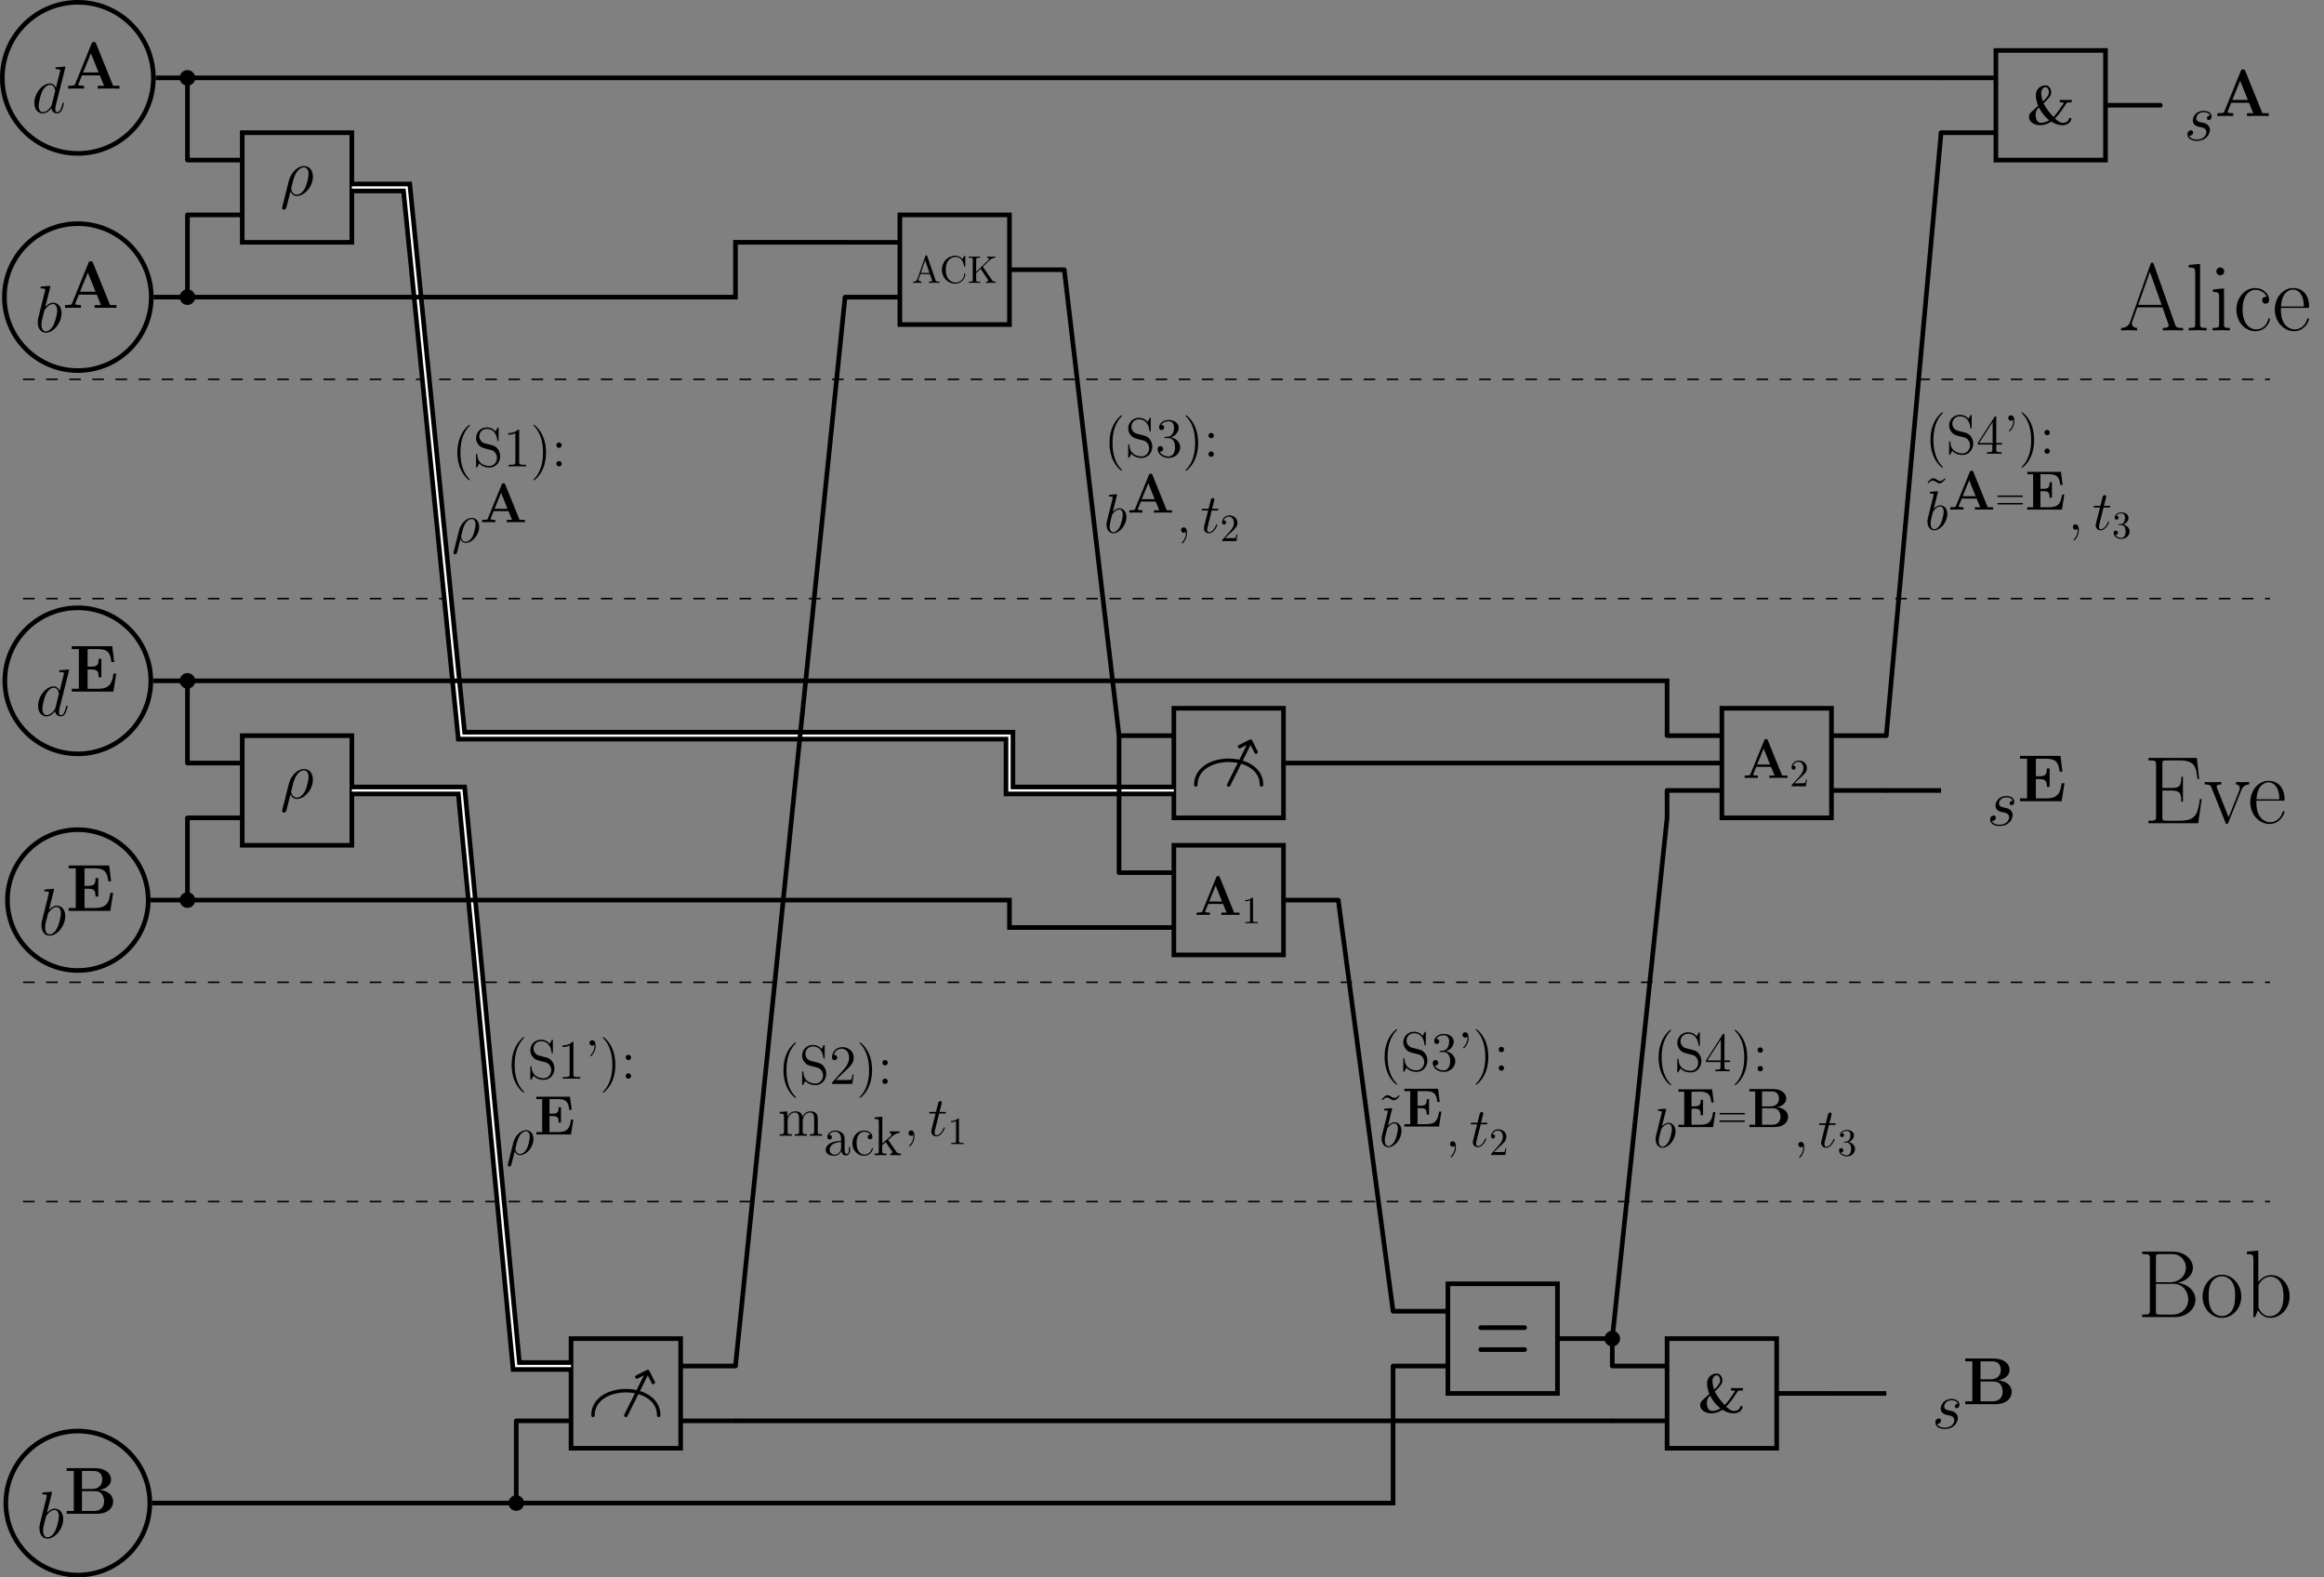 <?xml version="1.0" encoding="UTF-8"?>
<svg xmlns="http://www.w3.org/2000/svg" xmlns:xlink="http://www.w3.org/1999/xlink" width="601.062pt" height="407.854pt" viewBox="0 0 601.062 407.854" version="1.1">
<rect x="0" y="0" width="601.062" height="407.854" fill="#808080" stroke="none"/>
<defs>
<g>
<symbol overflow="visible" id="glyph0-0">
<path style="stroke:none;" d=""/>
</symbol>
<symbol overflow="visible" id="glyph0-1">
<path style="stroke:none;" d="M 9 -17.125 C 8.875 -17.453 8.828 -17.516 8.578 -17.516 C 8.328 -17.516 8.281 -17.453 8.156 -17.125 L 2.906 -2.25 C 2.422 -0.922 1.438 -0.641 0.562 -0.641 L 0.562 0 C 1.016 -0.047 2 -0.047 2.484 -0.047 C 3.094 -0.047 4.094 -0.047 4.688 0 L 4.688 -0.641 C 3.516 -0.688 3.344 -1.484 3.344 -1.781 C 3.344 -2 3.391 -2.125 3.438 -2.281 L 4.766 -5.969 L 11.25 -5.969 L 12.734 -1.766 C 12.859 -1.469 12.859 -1.406 12.859 -1.312 C 12.859 -0.641 11.797 -0.641 11.328 -0.641 L 11.328 0 C 12.047 -0.047 13.328 -0.047 14.094 -0.047 C 14.75 -0.047 15.984 -0.047 16.578 0 L 16.578 -0.641 C 15.266 -0.641 14.812 -0.641 14.5 -1.562 Z M 8 -15.141 L 11.031 -6.609 L 4.984 -6.609 Z "/>
</symbol>
<symbol overflow="visible" id="glyph0-2">
<path style="stroke:none;" d="M 3.797 -17.203 L 0.844 -16.922 L 0.844 -16.281 C 2.297 -16.281 2.531 -16.125 2.531 -14.938 L 2.531 -1.703 C 2.531 -0.766 2.422 -0.641 0.844 -0.641 L 0.844 0 C 1.438 -0.047 2.531 -0.047 3.141 -0.047 C 3.797 -0.047 4.875 -0.047 5.484 0 L 5.484 -0.641 C 3.891 -0.641 3.797 -0.75 3.797 -1.703 Z "/>
</symbol>
<symbol overflow="visible" id="glyph0-3">
<path style="stroke:none;" d="M 3.844 -15.266 C 3.844 -15.812 3.391 -16.281 2.828 -16.281 C 2.281 -16.281 1.812 -15.828 1.812 -15.266 C 1.812 -14.719 2.25 -14.25 2.828 -14.25 C 3.375 -14.25 3.844 -14.688 3.844 -15.266 Z M 0.938 -10.578 L 0.938 -9.938 C 2.328 -9.938 2.531 -9.781 2.531 -8.594 L 2.531 -1.703 C 2.531 -0.766 2.422 -0.641 0.844 -0.641 L 0.844 0 C 1.438 -0.047 2.5 -0.047 3.125 -0.047 C 3.719 -0.047 4.734 -0.047 5.297 0 L 5.297 -0.641 C 3.844 -0.641 3.797 -0.797 3.797 -1.688 L 3.797 -10.859 Z "/>
</symbol>
<symbol overflow="visible" id="glyph0-4">
<path style="stroke:none;" d="M 8.656 -8.672 C 8.172 -8.672 7.484 -8.672 7.484 -7.812 C 7.484 -7.109 8.047 -6.906 8.375 -6.906 C 8.547 -6.906 9.266 -6.984 9.266 -7.859 C 9.266 -9.609 7.578 -10.953 5.672 -10.953 C 3.047 -10.953 0.812 -8.531 0.812 -5.359 C 0.812 -2.062 3.141 0.203 5.672 0.203 C 8.75 0.203 9.516 -2.656 9.516 -2.922 C 9.516 -3.016 9.484 -3.094 9.312 -3.094 C 9.141 -3.094 9.125 -3.078 9.016 -2.75 C 8.375 -0.75 6.969 -0.25 5.891 -0.25 C 4.312 -0.25 2.406 -1.703 2.406 -5.375 C 2.406 -9.141 4.234 -10.5 5.703 -10.5 C 6.672 -10.5 8.109 -10.031 8.656 -8.672 Z "/>
</symbol>
<symbol overflow="visible" id="glyph0-5">
<path style="stroke:none;" d="M 9.438 -5.828 C 9.547 -5.922 9.547 -5.969 9.547 -6.219 C 9.547 -8.75 8.203 -10.953 5.375 -10.953 C 2.75 -10.953 0.672 -8.453 0.672 -5.406 C 0.672 -2.188 3.016 0.203 5.656 0.203 C 8.422 0.203 9.516 -2.422 9.516 -2.953 C 9.516 -3.125 9.375 -3.125 9.312 -3.125 C 9.141 -3.125 9.125 -3.078 9.016 -2.781 C 8.469 -1.094 7.109 -0.25 5.828 -0.25 C 4.766 -0.25 3.688 -0.844 3.016 -1.938 C 2.25 -3.203 2.25 -4.656 2.25 -5.828 Z M 2.281 -6.188 C 2.453 -9.766 4.359 -10.562 5.359 -10.562 C 7.031 -10.562 8.172 -8.969 8.203 -6.188 Z "/>
</symbol>
<symbol overflow="visible" id="glyph0-6">
<path style="stroke:none;" d="M 15.047 -6.266 L 14.594 -6.266 C 14.047 -2.625 13.734 -0.641 9.375 -0.641 L 5.922 -0.641 C 4.938 -0.641 4.875 -0.766 4.875 -1.609 L 4.875 -8.453 L 7.219 -8.453 C 9.547 -8.453 9.766 -7.609 9.766 -5.547 L 10.203 -5.547 L 10.203 -12 L 9.766 -12 C 9.766 -9.938 9.547 -9.094 7.219 -9.094 L 4.875 -9.094 L 4.875 -15.266 C 4.875 -16.109 4.938 -16.234 5.922 -16.234 L 9.312 -16.234 C 13.156 -16.234 13.609 -14.688 13.953 -11.406 L 14.391 -11.406 L 13.797 -16.875 L 1.266 -16.875 L 1.266 -16.234 C 2.969 -16.234 3.25 -16.234 3.25 -15.109 L 3.25 -1.766 C 3.25 -0.641 2.969 -0.641 1.266 -0.641 L 1.266 0 L 14.156 0 Z "/>
</symbol>
<symbol overflow="visible" id="glyph0-7">
<path style="stroke:none;" d="M 9.688 -8.422 C 9.906 -8.969 10.312 -9.969 11.75 -10.016 L 11.75 -10.656 C 11.281 -10.625 10.656 -10.609 10.188 -10.609 C 9.672 -10.609 8.844 -10.609 8.344 -10.656 L 8.344 -10.016 C 8.969 -9.969 9.312 -9.672 9.312 -9.016 C 9.312 -8.797 9.312 -8.75 9.172 -8.406 L 6.438 -1.516 L 3.5 -8.953 C 3.344 -9.266 3.344 -9.312 3.344 -9.422 C 3.344 -10.016 4.156 -10.016 4.531 -10.016 L 4.531 -10.656 C 3.938 -10.609 2.844 -10.609 2.234 -10.609 C 1.562 -10.609 0.797 -10.609 0.25 -10.656 L 0.25 -10.016 C 1.188 -10.016 1.703 -10.016 2 -9.25 L 5.594 -0.219 C 5.75 0.156 5.781 0.203 6 0.203 C 6.219 0.203 6.25 0.156 6.391 -0.219 Z "/>
</symbol>
<symbol overflow="visible" id="glyph0-8">
<path style="stroke:none;" d="M 1.281 -16.922 L 1.281 -16.281 C 3 -16.281 3.266 -16.281 3.266 -15.172 L 3.266 -1.766 C 3.266 -0.641 3 -0.641 1.281 -0.641 L 1.281 0 L 9.812 0 C 12.984 0 15.047 -2.25 15.047 -4.516 C 15.047 -6.734 13.016 -8.656 10.359 -8.828 C 12.734 -9.297 14.391 -10.875 14.391 -12.766 C 14.391 -14.812 12.359 -16.922 9.172 -16.922 Z M 4.828 -9 L 4.828 -15.312 C 4.828 -16.156 4.875 -16.281 5.875 -16.281 L 9.047 -16.281 C 11.5 -16.281 12.594 -14.297 12.594 -12.766 C 12.594 -10.875 11.078 -9 8.406 -9 Z M 5.875 -0.641 C 4.875 -0.641 4.828 -0.766 4.828 -1.609 L 4.828 -8.594 L 9.422 -8.594 C 11.969 -8.594 13.203 -6.344 13.203 -4.531 C 13.203 -2.719 11.797 -0.641 9.094 -0.641 Z "/>
</symbol>
<symbol overflow="visible" id="glyph0-9">
<path style="stroke:none;" d="M 10.688 -5.297 C 10.688 -8.469 8.375 -10.953 5.672 -10.953 C 2.969 -10.953 0.672 -8.469 0.672 -5.297 C 0.672 -2.188 2.969 0.203 5.672 0.203 C 8.375 0.203 10.688 -2.188 10.688 -5.297 Z M 5.672 -0.25 C 4.516 -0.25 3.516 -0.938 2.953 -1.906 C 2.328 -3.016 2.25 -4.406 2.25 -5.5 C 2.25 -6.547 2.297 -7.828 2.953 -8.953 C 3.438 -9.766 4.406 -10.562 5.672 -10.562 C 6.797 -10.562 7.734 -9.938 8.328 -9.062 C 9.094 -7.906 9.094 -6.266 9.094 -5.5 C 9.094 -4.531 9.047 -3.047 8.375 -1.859 C 7.688 -0.719 6.609 -0.25 5.672 -0.25 Z "/>
</symbol>
<symbol overflow="visible" id="glyph0-10">
<path style="stroke:none;" d="M 3.719 -17.203 L 0.766 -16.922 L 0.766 -16.281 C 2.234 -16.281 2.453 -16.125 2.453 -14.938 L 2.453 0 L 2.906 0 L 3.625 -1.766 C 4.344 -0.594 5.406 0.203 6.844 0.203 C 9.312 0.203 11.828 -1.984 11.828 -5.359 C 11.828 -8.531 9.594 -10.859 7.094 -10.859 C 5.547 -10.859 4.453 -10.031 3.719 -9.062 Z M 3.766 -7.812 C 3.766 -8.25 3.766 -8.328 4.109 -8.844 C 5.078 -10.328 6.469 -10.453 6.938 -10.453 C 7.688 -10.453 10.234 -10.062 10.234 -5.375 C 10.234 -0.469 7.312 -0.203 6.719 -0.203 C 5.953 -0.203 4.828 -0.5 4.047 -1.938 C 3.766 -2.406 3.766 -2.453 3.766 -2.906 Z "/>
</symbol>
<symbol overflow="visible" id="glyph1-0">
<path style="stroke:none;" d=""/>
</symbol>
<symbol overflow="visible" id="glyph1-1">
<path style="stroke:none;" d="M 8.656 -11.516 C 8.672 -11.594 8.719 -11.688 8.719 -11.781 C 8.719 -11.953 8.547 -11.953 8.5 -11.953 C 8.484 -11.953 7.641 -11.875 7.562 -11.859 C 7.266 -11.844 7.016 -11.812 6.703 -11.797 C 6.266 -11.766 6.141 -11.75 6.141 -11.438 C 6.141 -11.266 6.281 -11.266 6.531 -11.266 C 7.375 -11.266 7.391 -11.109 7.391 -10.938 C 7.391 -10.828 7.359 -10.688 7.328 -10.641 L 6.281 -6.453 C 6.094 -6.906 5.625 -7.594 4.734 -7.594 C 2.797 -7.594 0.688 -5.078 0.688 -2.531 C 0.688 -0.828 1.688 0.172 2.859 0.172 C 3.812 0.172 4.609 -0.562 5.094 -1.141 C 5.266 -0.125 6.078 0.172 6.594 0.172 C 7.109 0.172 7.531 -0.141 7.828 -0.75 C 8.109 -1.344 8.344 -2.391 8.344 -2.469 C 8.344 -2.547 8.281 -2.625 8.172 -2.625 C 8.031 -2.625 8 -2.531 7.938 -2.266 C 7.672 -1.25 7.359 -0.172 6.641 -0.172 C 6.141 -0.172 6.109 -0.625 6.109 -0.969 C 6.109 -1.031 6.109 -1.391 6.234 -1.875 Z M 5.188 -2.047 C 5.094 -1.75 5.094 -1.719 4.859 -1.391 C 4.484 -0.906 3.719 -0.172 2.906 -0.172 C 2.203 -0.172 1.812 -0.812 1.812 -1.828 C 1.812 -2.766 2.344 -4.703 2.672 -5.422 C 3.25 -6.625 4.062 -7.25 4.734 -7.25 C 5.875 -7.25 6.094 -5.844 6.094 -5.703 C 6.094 -5.688 6.047 -5.453 6.031 -5.422 Z "/>
</symbol>
<symbol overflow="visible" id="glyph1-2">
<path style="stroke:none;" d="M 3.984 -11.516 C 4 -11.594 4.031 -11.688 4.031 -11.781 C 4.031 -11.953 3.859 -11.953 3.828 -11.953 C 3.812 -11.953 3.188 -11.891 2.875 -11.859 C 2.578 -11.844 2.328 -11.812 2.016 -11.797 C 1.594 -11.766 1.484 -11.75 1.484 -11.438 C 1.484 -11.266 1.656 -11.266 1.828 -11.266 C 2.703 -11.266 2.703 -11.109 2.703 -10.938 C 2.703 -10.812 2.562 -10.312 2.5 -10 L 2.078 -8.344 C 1.906 -7.656 0.938 -3.75 0.859 -3.438 C 0.781 -3.016 0.781 -2.719 0.781 -2.5 C 0.781 -0.734 1.75 0.172 2.875 0.172 C 4.875 0.172 6.938 -2.391 6.938 -4.891 C 6.938 -6.469 6.047 -7.594 4.75 -7.594 C 3.859 -7.594 3.047 -6.859 2.719 -6.516 Z M 2.891 -0.172 C 2.344 -0.172 1.734 -0.578 1.734 -1.922 C 1.734 -2.5 1.797 -2.828 2.094 -4.031 C 2.156 -4.25 2.422 -5.359 2.5 -5.578 C 2.531 -5.719 3.547 -7.25 4.719 -7.25 C 5.469 -7.25 5.812 -6.484 5.812 -5.594 C 5.812 -4.766 5.344 -2.828 4.906 -1.922 C 4.484 -1 3.688 -0.172 2.891 -0.172 Z "/>
</symbol>
<symbol overflow="visible" id="glyph1-3">
<path style="stroke:none;" d="M 0.531 2.984 C 0.516 3.062 0.484 3.172 0.484 3.266 C 0.484 3.531 0.688 3.703 0.953 3.703 C 1.203 3.703 1.453 3.531 1.547 3.281 C 1.625 3.141 2.094 1.062 2.656 -1.047 C 3 -0.188 3.641 0.172 4.312 0.172 C 6.25 0.172 8.453 -2.234 8.453 -4.844 C 8.453 -6.688 7.328 -7.594 6.141 -7.594 C 4.625 -7.594 2.797 -6.031 2.219 -3.734 Z M 4.281 -0.172 C 3.109 -0.172 2.828 -1.531 2.828 -1.734 C 2.828 -1.844 3.25 -3.484 3.312 -3.734 C 4.188 -7.156 5.875 -7.25 6.125 -7.25 C 6.906 -7.25 7.328 -6.547 7.328 -5.531 C 7.328 -4.656 6.875 -2.938 6.578 -2.219 C 6.062 -1.031 5.172 -0.172 4.281 -0.172 Z "/>
</symbol>
<symbol overflow="visible" id="glyph1-4">
<path style="stroke:none;" d="M 3.922 -3.438 C 4.219 -3.391 4.688 -3.281 4.781 -3.266 C 5.016 -3.203 5.781 -2.922 5.781 -2.094 C 5.781 -1.562 5.297 -0.172 3.312 -0.172 C 2.938 -0.172 1.656 -0.219 1.312 -1.172 C 2 -1.078 2.344 -1.625 2.344 -2 C 2.344 -2.359 2.094 -2.547 1.75 -2.547 C 1.375 -2.547 0.875 -2.25 0.875 -1.484 C 0.875 -0.469 1.906 0.172 3.281 0.172 C 5.906 0.172 6.688 -1.75 6.688 -2.656 C 6.688 -2.906 6.688 -3.391 6.125 -3.938 C 5.703 -4.359 5.281 -4.438 4.359 -4.625 C 3.891 -4.734 3.156 -4.891 3.156 -5.672 C 3.156 -6.016 3.469 -7.25 5.094 -7.25 C 5.812 -7.25 6.531 -6.969 6.703 -6.359 C 5.938 -6.359 5.906 -5.703 5.906 -5.688 C 5.906 -5.328 6.234 -5.219 6.391 -5.219 C 6.625 -5.219 7.109 -5.406 7.109 -6.125 C 7.109 -6.859 6.453 -7.594 5.109 -7.594 C 2.859 -7.594 2.25 -5.812 2.25 -5.109 C 2.25 -3.812 3.531 -3.531 3.922 -3.438 Z "/>
</symbol>
<symbol overflow="visible" id="glyph2-0">
<path style="stroke:none;" d=""/>
</symbol>
<symbol overflow="visible" id="glyph2-1">
<path style="stroke:none;" d="M 7.891 -11.656 C 7.766 -11.969 7.734 -12.047 7.312 -12.047 C 6.891 -12.047 6.859 -11.969 6.734 -11.656 L 2.469 -1.156 C 2.344 -0.875 2.344 -0.844 1.859 -0.797 C 1.422 -0.734 1.359 -0.734 0.984 -0.734 L 0.672 -0.734 L 0.672 0 C 1.125 -0.031 2.156 -0.031 2.656 -0.031 C 3.109 -0.031 4.375 -0.031 4.766 0 L 4.766 -0.734 C 4.391 -0.734 3.734 -0.734 3.25 -0.938 C 3.312 -1.078 3.312 -1.125 3.344 -1.188 L 4.25 -3.422 L 8.875 -3.422 L 9.953 -0.734 L 8.328 -0.734 L 8.328 0 C 8.891 -0.031 10.562 -0.031 11.203 -0.031 C 11.766 -0.031 13.516 -0.031 13.953 0 L 13.953 -0.734 L 12.312 -0.734 Z M 6.562 -9.125 L 8.562 -4.172 L 4.547 -4.172 Z "/>
</symbol>
<symbol overflow="visible" id="glyph2-2">
<path style="stroke:none;" d="M 12.156 -4.656 L 11.438 -4.656 C 11.078 -2.078 10.438 -0.734 7.438 -0.734 L 4.75 -0.734 L 4.75 -5.719 L 5.766 -5.719 C 7.422 -5.719 7.594 -5.016 7.594 -3.703 L 8.312 -3.703 L 8.312 -8.469 L 7.594 -8.469 C 7.594 -7.188 7.422 -6.453 5.766 -6.453 L 4.75 -6.453 L 4.75 -10.984 L 7.438 -10.984 C 10.078 -10.984 10.641 -9.859 10.906 -7.641 L 11.625 -7.641 L 11.125 -11.719 L 0.656 -11.719 L 0.656 -10.984 L 2.484 -10.984 L 2.484 -0.734 L 0.656 -0.734 L 0.656 0 L 11.422 0 Z "/>
</symbol>
<symbol overflow="visible" id="glyph2-3">
<path style="stroke:none;" d="M 0.672 -11.812 L 0.672 -11.078 L 2.5 -11.078 L 2.5 -0.734 L 0.672 -0.734 L 0.672 0 L 8.453 0 C 11.297 0 12.688 -1.531 12.688 -3.188 C 12.688 -4.828 11.266 -6.016 9.172 -6.172 C 11.656 -6.625 12.141 -8.047 12.141 -8.844 C 12.141 -10.438 10.688 -11.812 7.938 -11.812 Z M 4.609 -6.422 L 4.609 -11.078 L 7.734 -11.078 C 9.5 -11.078 9.859 -9.734 9.859 -8.875 C 9.859 -7.656 9.188 -6.422 7.188 -6.422 Z M 4.609 -0.734 L 4.609 -5.859 L 8.047 -5.859 C 10.062 -5.859 10.344 -4 10.344 -3.219 C 10.344 -2.141 9.766 -0.734 7.781 -0.734 Z "/>
</symbol>
<symbol overflow="visible" id="glyph3-0">
<path style="stroke:none;" d=""/>
</symbol>
<symbol overflow="visible" id="glyph3-1">
<path style="stroke:none;" d="M 6.562 -9.703 C 6.469 -9.969 6.438 -10.047 6.094 -10.047 C 5.734 -10.047 5.703 -9.969 5.609 -9.703 L 2.047 -0.969 C 1.953 -0.734 1.953 -0.703 1.547 -0.656 C 1.188 -0.609 1.141 -0.609 0.812 -0.609 L 0.562 -0.609 L 0.562 0 C 0.938 -0.031 1.797 -0.031 2.203 -0.031 C 2.594 -0.031 3.641 -0.031 3.969 0 L 3.969 -0.609 C 3.656 -0.609 3.109 -0.609 2.719 -0.781 C 2.75 -0.906 2.75 -0.938 2.781 -0.984 L 3.547 -2.859 L 7.391 -2.859 L 8.297 -0.609 L 6.938 -0.609 L 6.938 0 C 7.406 -0.031 8.797 -0.031 9.344 -0.031 C 9.797 -0.031 11.266 -0.031 11.625 0 L 11.625 -0.609 L 10.25 -0.609 Z M 5.469 -7.609 L 7.125 -3.469 L 3.781 -3.469 Z "/>
</symbol>
<symbol overflow="visible" id="glyph3-2">
<path style="stroke:none;" d="M 10.125 -3.875 L 9.531 -3.875 C 9.219 -1.734 8.688 -0.609 6.203 -0.609 L 3.953 -0.609 L 3.953 -4.766 L 4.812 -4.766 C 6.188 -4.766 6.328 -4.172 6.328 -3.078 L 6.922 -3.078 L 6.922 -7.062 L 6.328 -7.062 C 6.328 -5.984 6.188 -5.375 4.812 -5.375 L 3.953 -5.375 L 3.953 -9.156 L 6.203 -9.156 C 8.391 -9.156 8.859 -8.219 9.078 -6.375 L 9.688 -6.375 L 9.266 -9.766 L 0.547 -9.766 L 0.547 -9.156 L 2.062 -9.156 L 2.062 -0.609 L 0.547 -0.609 L 0.547 0 L 9.516 0 Z "/>
</symbol>
<symbol overflow="visible" id="glyph3-3">
<path style="stroke:none;" d="M 8.656 -4.031 C 8.156 -3.281 7.625 -2.594 7 -1.969 C 6.672 -2.312 5.109 -4 4.453 -5.5 C 5.375 -6.359 6.422 -7.344 6.422 -8.266 C 6.422 -9.047 5.984 -10.125 4.922 -10.125 C 3.797 -10.125 2.438 -9.266 2.438 -7.594 C 2.438 -6.734 2.656 -5.781 3.047 -4.844 L 1.781 -3.703 C 1.094 -3.094 0.672 -2.719 0.672 -1.953 C 0.672 -0.688 1.969 0.172 3.594 0.172 C 4.797 0.172 5.719 -0.297 6.391 -0.766 C 6.828 -0.5 7.938 0.172 9.359 0.172 C 10.516 0.172 11.625 -0.5 11.641 -1.688 L 11.047 -1.688 C 10.984 -0.609 9.812 -0.438 9.422 -0.438 C 8.641 -0.438 7.984 -1.016 7.375 -1.562 C 8.297 -2.5 8.609 -2.891 9.859 -4.766 L 10.344 -5.5 C 10.531 -5.75 11.109 -5.75 11.734 -5.75 L 11.734 -6.375 C 10.859 -6.344 10.828 -6.344 10.281 -6.344 C 9.891 -6.344 8.984 -6.344 8.641 -6.375 L 8.641 -5.75 C 8.766 -5.75 9.688 -5.75 9.688 -5.578 C 9.688 -5.531 9.625 -5.453 9.594 -5.406 Z M 4.281 -5.969 C 3.844 -7.078 3.844 -8.062 3.844 -8.188 C 3.844 -8.984 4.297 -9.656 4.953 -9.656 C 5.672 -9.656 5.828 -8.641 5.828 -8.281 C 5.828 -8.109 5.828 -7.703 5.188 -6.938 C 5.188 -6.922 4.703 -6.344 4.281 -5.969 Z M 3.25 -4.391 C 4.266 -2.484 5.391 -1.484 5.906 -1.125 C 4.969 -0.469 4 -0.438 3.766 -0.438 C 2.594 -0.438 2.391 -1.891 2.391 -2.469 C 2.391 -3.719 3 -4.188 3.25 -4.391 Z "/>
</symbol>
<symbol overflow="visible" id="glyph3-4">
<path style="stroke:none;" d="M 0.562 -9.844 L 0.562 -9.219 L 2.078 -9.219 L 2.078 -0.609 L 0.562 -0.609 L 0.562 0 L 7.047 0 C 9.406 0 10.578 -1.281 10.578 -2.656 C 10.578 -4.016 9.375 -5 7.641 -5.141 C 9.703 -5.516 10.109 -6.703 10.109 -7.375 C 10.109 -8.688 8.906 -9.844 6.609 -9.844 Z M 3.844 -5.344 L 3.844 -9.219 L 6.438 -9.219 C 7.922 -9.219 8.219 -8.109 8.219 -7.391 C 8.219 -6.391 7.656 -5.344 5.984 -5.344 Z M 3.844 -0.609 L 3.844 -4.875 L 6.703 -4.875 C 8.375 -4.875 8.625 -3.328 8.625 -2.688 C 8.625 -1.781 8.141 -0.609 6.484 -0.609 Z "/>
</symbol>
<symbol overflow="visible" id="glyph4-0">
<path style="stroke:none;" d=""/>
</symbol>
<symbol overflow="visible" id="glyph4-1">
<path style="stroke:none;" d="M 2.938 -6.375 C 2.938 -6.625 2.938 -6.641 2.703 -6.641 C 2.078 -6 1.203 -6 0.891 -6 L 0.891 -5.688 C 1.094 -5.688 1.672 -5.688 2.188 -5.953 L 2.188 -0.781 C 2.188 -0.422 2.156 -0.312 1.266 -0.312 L 0.953 -0.312 L 0.953 0 C 1.297 -0.031 2.156 -0.031 2.562 -0.031 C 2.953 -0.031 3.828 -0.031 4.172 0 L 4.172 -0.312 L 3.859 -0.312 C 2.953 -0.312 2.938 -0.422 2.938 -0.781 Z "/>
</symbol>
<symbol overflow="visible" id="glyph4-2">
<path style="stroke:none;" d="M 3.969 -6.938 C 3.922 -7.062 3.891 -7.141 3.734 -7.141 C 3.578 -7.141 3.547 -7.078 3.5 -6.938 L 1.438 -0.984 C 1.25 -0.469 0.859 -0.312 0.312 -0.312 L 0.312 0 C 0.547 -0.016 0.984 -0.031 1.328 -0.031 C 1.641 -0.031 2.156 -0.016 2.484 0 L 2.484 -0.312 C 1.984 -0.312 1.734 -0.562 1.734 -0.812 C 1.734 -0.844 1.75 -0.953 1.75 -0.969 L 2.219 -2.266 L 4.672 -2.266 L 5.203 -0.75 C 5.219 -0.703 5.234 -0.641 5.234 -0.609 C 5.234 -0.312 4.672 -0.312 4.406 -0.312 L 4.406 0 C 4.766 -0.031 5.469 -0.031 5.844 -0.031 C 6.266 -0.031 6.734 -0.016 7.141 0 L 7.141 -0.312 L 6.969 -0.312 C 6.375 -0.312 6.234 -0.375 6.125 -0.703 Z M 3.438 -5.828 L 4.562 -2.578 L 2.328 -2.578 Z "/>
</symbol>
<symbol overflow="visible" id="glyph4-3">
<path style="stroke:none;" d="M 0.562 -3.406 C 0.562 -1.344 2.172 0.219 4.031 0.219 C 5.656 0.219 6.625 -1.172 6.625 -2.328 C 6.625 -2.422 6.625 -2.5 6.5 -2.5 C 6.391 -2.5 6.391 -2.438 6.375 -2.328 C 6.297 -0.906 5.234 -0.094 4.141 -0.094 C 3.531 -0.094 1.578 -0.422 1.578 -3.406 C 1.578 -6.375 3.531 -6.719 4.141 -6.719 C 5.219 -6.719 6.109 -5.812 6.312 -4.359 C 6.328 -4.219 6.328 -4.188 6.469 -4.188 C 6.625 -4.188 6.625 -4.219 6.625 -4.422 L 6.625 -6.781 C 6.625 -6.953 6.625 -7.031 6.516 -7.031 C 6.484 -7.031 6.438 -7.031 6.359 -6.906 L 5.859 -6.172 C 5.5 -6.531 4.984 -7.031 4.031 -7.031 C 2.156 -7.031 0.562 -5.438 0.562 -3.406 Z "/>
</symbol>
<symbol overflow="visible" id="glyph4-4">
<path style="stroke:none;" d="M 3.984 -4.172 L 5.781 -5.906 C 5.859 -5.984 6.391 -6.484 7.203 -6.5 L 7.203 -6.812 C 6.938 -6.781 6.625 -6.781 6.344 -6.781 C 5.984 -6.781 5.422 -6.781 5.078 -6.812 L 5.078 -6.5 C 5.484 -6.484 5.547 -6.266 5.547 -6.172 C 5.547 -6.016 5.438 -5.906 5.359 -5.844 L 2.25 -2.859 L 2.25 -6.031 C 2.25 -6.391 2.266 -6.5 3.031 -6.5 L 3.266 -6.5 L 3.266 -6.812 C 2.922 -6.781 2.188 -6.781 1.797 -6.781 C 1.422 -6.781 0.672 -6.781 0.328 -6.812 L 0.328 -6.5 L 0.562 -6.5 C 1.328 -6.5 1.359 -6.391 1.359 -6.031 L 1.359 -0.781 C 1.359 -0.422 1.328 -0.312 0.562 -0.312 L 0.328 -0.312 L 0.328 0 C 0.672 -0.031 1.422 -0.031 1.797 -0.031 C 2.172 -0.031 2.922 -0.031 3.266 0 L 3.266 -0.312 L 3.031 -0.312 C 2.266 -0.312 2.25 -0.422 2.25 -0.781 L 2.25 -2.516 L 3.406 -3.625 L 5.203 -0.953 C 5.266 -0.859 5.359 -0.734 5.359 -0.609 C 5.359 -0.312 4.969 -0.312 4.766 -0.312 L 4.766 0 C 5.109 -0.031 5.812 -0.031 6.188 -0.031 C 6.547 -0.031 6.922 -0.016 7.344 0 L 7.344 -0.312 C 6.797 -0.312 6.594 -0.344 6.297 -0.781 Z "/>
</symbol>
<symbol overflow="visible" id="glyph4-5">
<path style="stroke:none;" d="M 1.266 -0.766 L 2.328 -1.797 C 3.875 -3.172 4.469 -3.703 4.469 -4.703 C 4.469 -5.844 3.578 -6.641 2.359 -6.641 C 1.234 -6.641 0.5 -5.719 0.5 -4.828 C 0.5 -4.281 1 -4.281 1.031 -4.281 C 1.203 -4.281 1.547 -4.391 1.547 -4.812 C 1.547 -5.062 1.359 -5.328 1.016 -5.328 C 0.938 -5.328 0.922 -5.328 0.891 -5.312 C 1.109 -5.969 1.656 -6.328 2.234 -6.328 C 3.141 -6.328 3.562 -5.516 3.562 -4.703 C 3.562 -3.906 3.078 -3.125 2.516 -2.5 L 0.609 -0.375 C 0.5 -0.266 0.5 -0.234 0.5 0 L 4.203 0 L 4.469 -1.734 L 4.234 -1.734 C 4.172 -1.438 4.109 -1 4 -0.844 C 3.938 -0.766 3.281 -0.766 3.062 -0.766 Z "/>
</symbol>
<symbol overflow="visible" id="glyph4-6">
<path style="stroke:none;" d="M 6.844 -3.266 C 7 -3.266 7.188 -3.266 7.188 -3.453 C 7.188 -3.656 7 -3.656 6.859 -3.656 L 0.891 -3.656 C 0.75 -3.656 0.562 -3.656 0.562 -3.453 C 0.562 -3.266 0.75 -3.266 0.891 -3.266 Z M 6.859 -1.328 C 7 -1.328 7.188 -1.328 7.188 -1.531 C 7.188 -1.719 7 -1.719 6.844 -1.719 L 0.891 -1.719 C 0.75 -1.719 0.562 -1.719 0.562 -1.531 C 0.562 -1.328 0.75 -1.328 0.891 -1.328 Z "/>
</symbol>
<symbol overflow="visible" id="glyph4-7">
<path style="stroke:none;" d="M 2.891 -3.516 C 3.703 -3.781 4.281 -4.469 4.281 -5.266 C 4.281 -6.078 3.406 -6.641 2.453 -6.641 C 1.453 -6.641 0.688 -6.047 0.688 -5.281 C 0.688 -4.953 0.906 -4.766 1.203 -4.766 C 1.5 -4.766 1.703 -4.984 1.703 -5.281 C 1.703 -5.766 1.234 -5.766 1.094 -5.766 C 1.391 -6.266 2.047 -6.391 2.406 -6.391 C 2.828 -6.391 3.375 -6.172 3.375 -5.281 C 3.375 -5.156 3.344 -4.578 3.094 -4.141 C 2.797 -3.656 2.453 -3.625 2.203 -3.625 C 2.125 -3.609 1.891 -3.594 1.812 -3.594 C 1.734 -3.578 1.672 -3.562 1.672 -3.469 C 1.672 -3.359 1.734 -3.359 1.906 -3.359 L 2.344 -3.359 C 3.156 -3.359 3.531 -2.688 3.531 -1.703 C 3.531 -0.344 2.844 -0.062 2.406 -0.062 C 1.969 -0.062 1.219 -0.234 0.875 -0.812 C 1.219 -0.766 1.531 -0.984 1.531 -1.359 C 1.531 -1.719 1.266 -1.922 0.984 -1.922 C 0.734 -1.922 0.422 -1.781 0.422 -1.344 C 0.422 -0.438 1.344 0.219 2.438 0.219 C 3.656 0.219 4.562 -0.688 4.562 -1.703 C 4.562 -2.516 3.922 -3.297 2.891 -3.516 Z "/>
</symbol>
<symbol overflow="visible" id="glyph5-0">
<path style="stroke:none;" d=""/>
</symbol>
<symbol overflow="visible" id="glyph5-1">
<path style="stroke:none;" d="M 4.656 3.484 C 4.656 3.438 4.656 3.406 4.422 3.172 C 2.984 1.719 2.188 -0.641 2.188 -3.578 C 2.188 -6.359 2.859 -8.75 4.516 -10.438 C 4.656 -10.578 4.656 -10.594 4.656 -10.641 C 4.656 -10.734 4.594 -10.75 4.531 -10.75 C 4.344 -10.75 3.172 -9.719 2.469 -8.312 C 1.734 -6.875 1.406 -5.328 1.406 -3.578 C 1.406 -2.297 1.609 -0.594 2.359 0.953 C 3.203 2.672 4.375 3.594 4.531 3.594 C 4.594 3.594 4.656 3.578 4.656 3.484 Z "/>
</symbol>
<symbol overflow="visible" id="glyph5-2">
<path style="stroke:none;" d="M 2.984 -5.984 C 2.25 -6.172 1.609 -6.891 1.609 -7.797 C 1.609 -8.812 2.406 -9.703 3.531 -9.703 C 5.875 -9.703 6.203 -7.391 6.281 -6.766 C 6.312 -6.594 6.312 -6.547 6.453 -6.547 C 6.609 -6.547 6.609 -6.609 6.609 -6.875 L 6.609 -9.766 C 6.609 -10.031 6.609 -10.094 6.469 -10.094 C 6.422 -10.094 6.375 -10.094 6.266 -9.906 L 5.797 -9.031 C 5.109 -9.922 4.156 -10.094 3.531 -10.094 C 1.938 -10.094 0.781 -8.828 0.781 -7.359 C 0.781 -6.672 1.016 -6.031 1.547 -5.469 C 2.047 -4.906 2.547 -4.781 3.578 -4.516 C 4.078 -4.406 4.859 -4.203 5.062 -4.109 C 5.734 -3.781 6.188 -3.016 6.188 -2.203 C 6.188 -1.141 5.422 -0.109 4.234 -0.109 C 3.578 -0.109 2.703 -0.266 2 -0.891 C 1.156 -1.641 1.109 -2.672 1.094 -3.141 C 1.078 -3.25 0.969 -3.25 0.938 -3.25 C 0.781 -3.25 0.781 -3.188 0.781 -2.922 L 0.781 -0.031 C 0.781 0.234 0.781 0.297 0.922 0.297 C 1 0.297 1.016 0.266 1.125 0.094 C 1.172 -0.016 1.484 -0.547 1.594 -0.766 C 2.109 -0.188 3.016 0.297 4.25 0.297 C 5.859 0.297 7.016 -1.062 7.016 -2.641 C 7.016 -3.516 6.688 -4.156 6.297 -4.641 C 5.766 -5.281 5.125 -5.438 4.562 -5.578 Z "/>
</symbol>
<symbol overflow="visible" id="glyph5-3">
<path style="stroke:none;" d="M 4.125 -9.188 C 4.125 -9.531 4.125 -9.531 3.844 -9.531 C 3.5 -9.156 2.781 -8.625 1.312 -8.625 L 1.312 -8.203 C 1.641 -8.203 2.359 -8.203 3.141 -8.578 L 3.141 -1.109 C 3.141 -0.594 3.094 -0.422 1.844 -0.422 L 1.391 -0.422 L 1.391 0 C 1.781 -0.031 3.172 -0.031 3.641 -0.031 C 4.109 -0.031 5.5 -0.031 5.875 0 L 5.875 -0.422 L 5.438 -0.422 C 4.172 -0.422 4.125 -0.594 4.125 -1.109 Z "/>
</symbol>
<symbol overflow="visible" id="glyph5-4">
<path style="stroke:none;" d="M 4.047 -3.578 C 4.047 -4.656 3.906 -6.438 3.094 -8.109 C 2.25 -9.828 1.078 -10.75 0.922 -10.75 C 0.859 -10.75 0.781 -10.734 0.781 -10.641 C 0.781 -10.594 0.781 -10.578 1.031 -10.328 C 2.469 -8.875 3.266 -6.516 3.266 -3.578 C 3.266 -0.797 2.594 1.594 0.938 3.281 C 0.781 3.406 0.781 3.438 0.781 3.484 C 0.781 3.578 0.859 3.594 0.922 3.594 C 1.109 3.594 2.281 2.562 2.984 1.156 C 3.719 -0.297 4.047 -1.844 4.047 -3.578 Z "/>
</symbol>
<symbol overflow="visible" id="glyph5-5">
<path style="stroke:none;" d="M 2.641 -5.5 C 2.641 -5.875 2.312 -6.188 1.953 -6.188 C 1.531 -6.188 1.25 -5.859 1.25 -5.5 C 1.25 -5.062 1.609 -4.797 1.938 -4.797 C 2.328 -4.797 2.641 -5.094 2.641 -5.5 Z M 2.641 -0.703 C 2.641 -1.094 2.312 -1.391 1.953 -1.391 C 1.531 -1.391 1.25 -1.062 1.25 -0.703 C 1.25 -0.266 1.609 0 1.938 0 C 2.328 0 2.641 -0.297 2.641 -0.703 Z "/>
</symbol>
<symbol overflow="visible" id="glyph5-6">
<path style="stroke:none;" d="M 2.531 -8.844 C 2.531 -8.75 2.547 -8.672 2.547 -8.484 C 2.547 -8.297 2.547 -7.125 1.562 -6.141 C 1.438 -6.016 1.438 -5.984 1.438 -5.938 C 1.438 -5.859 1.5 -5.797 1.578 -5.797 C 1.703 -5.797 2.844 -6.859 2.844 -8.484 C 2.844 -9.375 2.516 -9.953 1.938 -9.953 C 1.516 -9.953 1.25 -9.641 1.25 -9.266 C 1.25 -8.875 1.516 -8.562 1.953 -8.562 C 2.344 -8.562 2.531 -8.828 2.531 -8.844 Z "/>
</symbol>
<symbol overflow="visible" id="glyph5-7">
<path style="stroke:none;" d="M 6.312 -2.406 L 6 -2.406 C 5.953 -2.172 5.844 -1.375 5.688 -1.141 C 5.594 -1.016 4.781 -1.016 4.344 -1.016 L 1.688 -1.016 C 2.078 -1.344 2.953 -2.266 3.328 -2.609 C 5.516 -4.625 6.312 -5.359 6.312 -6.781 C 6.312 -8.438 5 -9.531 3.344 -9.531 C 1.672 -9.531 0.703 -8.125 0.703 -6.891 C 0.703 -6.156 1.328 -6.156 1.375 -6.156 C 1.672 -6.156 2.047 -6.375 2.047 -6.828 C 2.047 -7.234 1.781 -7.5 1.375 -7.5 C 1.25 -7.5 1.219 -7.5 1.172 -7.484 C 1.453 -8.469 2.219 -9.125 3.156 -9.125 C 4.375 -9.125 5.125 -8.109 5.125 -6.781 C 5.125 -5.562 4.422 -4.5 3.594 -3.578 L 0.703 -0.344 L 0.703 0 L 5.938 0 Z "/>
</symbol>
<symbol overflow="visible" id="glyph5-8">
<path style="stroke:none;" d="M 10.281 -3.484 C 10.281 -4.812 10.281 -5.219 9.953 -5.688 C 9.531 -6.234 8.859 -6.328 8.375 -6.328 C 7.188 -6.328 6.578 -5.469 6.359 -4.906 C 6.156 -6.016 5.375 -6.328 4.469 -6.328 C 3.078 -6.328 2.531 -5.141 2.422 -4.844 L 2.406 -4.844 L 2.406 -6.328 L 0.453 -6.172 L 0.453 -5.75 C 1.438 -5.75 1.547 -5.656 1.547 -4.953 L 1.547 -1.062 C 1.547 -0.422 1.391 -0.422 0.453 -0.422 L 0.453 0 C 0.828 -0.031 1.609 -0.031 2.016 -0.031 C 2.422 -0.031 3.203 -0.031 3.578 0 L 3.578 -0.422 C 2.656 -0.422 2.484 -0.422 2.484 -1.062 L 2.484 -3.734 C 2.484 -5.234 3.469 -6.031 4.359 -6.031 C 5.25 -6.031 5.453 -5.312 5.453 -4.438 L 5.453 -1.062 C 5.453 -0.422 5.297 -0.422 4.359 -0.422 L 4.359 0 C 4.734 -0.031 5.516 -0.031 5.906 -0.031 C 6.328 -0.031 7.094 -0.031 7.469 0 L 7.469 -0.422 C 6.562 -0.422 6.391 -0.422 6.391 -1.062 L 6.391 -3.734 C 6.391 -5.234 7.375 -6.031 8.266 -6.031 C 9.156 -6.031 9.359 -5.312 9.359 -4.438 L 9.359 -1.062 C 9.359 -0.422 9.188 -0.422 8.266 -0.422 L 8.266 0 C 8.641 -0.031 9.406 -0.031 9.812 -0.031 C 10.234 -0.031 11 -0.031 11.375 0 L 11.375 -0.422 C 10.656 -0.422 10.297 -0.422 10.281 -0.844 Z "/>
</symbol>
<symbol overflow="visible" id="glyph5-9">
<path style="stroke:none;" d="M 5.531 -3.828 C 5.531 -4.609 5.531 -5.172 4.906 -5.734 C 4.406 -6.203 3.766 -6.391 3.125 -6.391 C 1.953 -6.391 1.047 -5.625 1.047 -4.688 C 1.047 -4.281 1.312 -4.078 1.656 -4.078 C 2 -4.078 2.234 -4.312 2.234 -4.656 C 2.234 -5.25 1.719 -5.25 1.5 -5.25 C 1.844 -5.859 2.531 -6.109 3.094 -6.109 C 3.766 -6.109 4.609 -5.562 4.609 -4.281 L 4.609 -3.703 C 1.719 -3.656 0.625 -2.453 0.625 -1.344 C 0.625 -0.219 1.953 0.141 2.828 0.141 C 3.766 0.141 4.422 -0.438 4.688 -1.125 C 4.75 -0.438 5.188 0.078 5.812 0.078 C 6.109 0.078 6.938 -0.125 6.938 -1.281 L 6.938 -2.078 L 6.625 -2.078 L 6.625 -1.281 C 6.625 -0.453 6.281 -0.344 6.078 -0.344 C 5.531 -0.344 5.531 -1.109 5.531 -1.312 Z M 4.609 -2.016 C 4.609 -0.609 3.562 -0.141 2.938 -0.141 C 2.234 -0.141 1.656 -0.656 1.656 -1.344 C 1.656 -3.234 4.094 -3.406 4.609 -3.438 Z "/>
</symbol>
<symbol overflow="visible" id="glyph5-10">
<path style="stroke:none;" d="M 5.188 -5.312 C 5.016 -5.312 4.484 -5.312 4.484 -4.719 C 4.484 -4.375 4.734 -4.125 5.078 -4.125 C 5.406 -4.125 5.688 -4.328 5.688 -4.75 C 5.688 -5.703 4.672 -6.391 3.516 -6.391 C 1.844 -6.391 0.5 -4.906 0.5 -3.094 C 0.5 -1.266 1.875 0.141 3.5 0.141 C 5.391 0.141 5.828 -1.578 5.828 -1.703 C 5.828 -1.844 5.719 -1.844 5.688 -1.844 C 5.547 -1.844 5.531 -1.797 5.5 -1.625 C 5.172 -0.609 4.406 -0.172 3.625 -0.172 C 2.75 -0.172 1.594 -0.938 1.594 -3.109 C 1.594 -5.5 2.812 -6.078 3.531 -6.078 C 4.078 -6.078 4.859 -5.859 5.188 -5.312 Z "/>
</symbol>
<symbol overflow="visible" id="glyph5-11">
<path style="stroke:none;" d="M 4.016 -3.797 C 4.016 -3.812 3.922 -3.938 3.922 -3.938 C 3.922 -3.984 4.812 -4.766 4.938 -4.875 C 5.922 -5.734 6.562 -5.75 6.859 -5.766 L 6.859 -6.188 C 6.562 -6.156 6.203 -6.156 5.766 -6.156 C 5.391 -6.156 4.656 -6.156 4.328 -6.188 L 4.328 -5.766 C 4.578 -5.75 4.75 -5.625 4.75 -5.391 C 4.75 -5.109 4.453 -4.844 4.453 -4.844 L 2.391 -3.047 L 2.391 -9.953 L 0.406 -9.797 L 0.406 -9.375 C 1.375 -9.375 1.484 -9.281 1.484 -8.578 L 1.484 -1.062 C 1.484 -0.422 1.328 -0.422 0.406 -0.422 L 0.406 0 C 0.797 -0.031 1.484 -0.031 1.922 -0.031 C 2.359 -0.031 3.047 -0.031 3.438 0 L 3.438 -0.422 C 2.531 -0.422 2.359 -0.422 2.359 -1.062 L 2.359 -2.578 L 3.266 -3.391 L 4.641 -1.406 C 4.859 -1.109 4.969 -0.953 4.969 -0.75 C 4.969 -0.484 4.766 -0.422 4.453 -0.422 L 4.453 0 C 4.812 -0.031 5.516 -0.031 5.906 -0.031 C 6.531 -0.031 6.562 -0.031 7.172 0 L 7.172 -0.422 C 6.781 -0.422 6.344 -0.422 5.938 -1 Z "/>
</symbol>
<symbol overflow="visible" id="glyph5-12">
<path style="stroke:none;" d="M 2.641 -5.156 C 2.391 -5.141 2.344 -5.125 2.344 -4.984 C 2.344 -4.844 2.406 -4.844 2.672 -4.844 L 3.328 -4.844 C 4.547 -4.844 5.094 -3.844 5.094 -2.469 C 5.094 -0.594 4.109 -0.094 3.406 -0.094 C 2.719 -0.094 1.547 -0.422 1.141 -1.359 C 1.594 -1.297 2.016 -1.547 2.016 -2.062 C 2.016 -2.484 1.703 -2.766 1.312 -2.766 C 0.969 -2.766 0.594 -2.562 0.594 -2.016 C 0.594 -0.75 1.859 0.297 3.453 0.297 C 5.156 0.297 6.422 -1 6.422 -2.453 C 6.422 -3.766 5.359 -4.812 3.984 -5.047 C 5.234 -5.406 6.031 -6.453 6.031 -7.578 C 6.031 -8.703 4.859 -9.531 3.469 -9.531 C 2.031 -9.531 0.969 -8.656 0.969 -7.609 C 0.969 -7.047 1.422 -6.922 1.641 -6.922 C 1.938 -6.922 2.281 -7.141 2.281 -7.578 C 2.281 -8.031 1.938 -8.234 1.625 -8.234 C 1.531 -8.234 1.5 -8.234 1.469 -8.219 C 2.016 -9.188 3.359 -9.188 3.422 -9.188 C 3.906 -9.188 4.828 -8.984 4.828 -7.578 C 4.828 -7.297 4.797 -6.5 4.375 -5.875 C 3.938 -5.25 3.453 -5.203 3.062 -5.188 Z "/>
</symbol>
<symbol overflow="visible" id="glyph5-13">
<path style="stroke:none;" d="M 5.641 -9.531 C 5.219 -9.109 4.922 -8.828 4.453 -8.828 C 4.25 -8.828 4.047 -8.859 3.594 -9.172 C 3.312 -9.344 3.031 -9.531 2.703 -9.531 C 2.172 -9.531 1.844 -9.172 1.172 -8.422 L 1.375 -8.219 C 1.797 -8.641 2.094 -8.922 2.547 -8.922 C 2.766 -8.922 2.969 -8.875 3.406 -8.578 C 3.703 -8.406 3.984 -8.219 4.312 -8.219 C 4.844 -8.219 5.156 -8.578 5.844 -9.328 Z "/>
</symbol>
<symbol overflow="visible" id="glyph5-14">
<path style="stroke:none;" d="M 5.172 -9.344 C 5.172 -9.609 5.172 -9.688 4.984 -9.688 C 4.859 -9.688 4.812 -9.688 4.703 -9.516 L 0.391 -2.812 L 0.391 -2.391 L 4.156 -2.391 L 4.156 -1.094 C 4.156 -0.562 4.125 -0.422 3.078 -0.422 L 2.797 -0.422 L 2.797 0 C 3.125 -0.031 4.266 -0.031 4.656 -0.031 C 5.062 -0.031 6.203 -0.031 6.547 0 L 6.547 -0.422 L 6.25 -0.422 C 5.219 -0.422 5.172 -0.562 5.172 -1.094 L 5.172 -2.391 L 6.625 -2.391 L 6.625 -2.812 L 5.172 -2.812 Z M 4.234 -8.219 L 4.234 -2.812 L 0.75 -2.812 Z "/>
</symbol>
<symbol overflow="visible" id="glyph6-0">
<path style="stroke:none;" d=""/>
</symbol>
<symbol overflow="visible" id="glyph6-1">
<path style="stroke:none;" d="M 0.438 2.484 C 0.438 2.547 0.406 2.641 0.406 2.719 C 0.406 2.938 0.578 3.078 0.781 3.078 C 1 3.078 1.203 2.938 1.297 2.734 C 1.344 2.609 1.75 0.891 2.203 -0.875 C 2.5 -0.156 3.031 0.141 3.578 0.141 C 5.203 0.141 7.047 -1.859 7.047 -4.031 C 7.047 -5.562 6.109 -6.328 5.125 -6.328 C 3.859 -6.328 2.328 -5.016 1.844 -3.109 Z M 3.578 -0.141 C 2.594 -0.141 2.359 -1.281 2.359 -1.453 C 2.359 -1.531 2.719 -2.891 2.75 -3.109 C 3.484 -5.969 4.891 -6.031 5.109 -6.031 C 5.75 -6.031 6.109 -5.453 6.109 -4.609 C 6.109 -3.875 5.719 -2.453 5.484 -1.844 C 5.047 -0.859 4.297 -0.141 3.578 -0.141 Z "/>
</symbol>
<symbol overflow="visible" id="glyph6-2">
<path style="stroke:none;" d="M 2.797 0.062 C 2.797 -0.781 2.531 -1.391 1.938 -1.391 C 1.484 -1.391 1.25 -1.016 1.25 -0.703 C 1.25 -0.391 1.469 0 1.953 0 C 2.141 0 2.297 -0.062 2.422 -0.188 C 2.453 -0.219 2.469 -0.219 2.484 -0.219 C 2.516 -0.219 2.516 -0.016 2.516 0.062 C 2.516 0.531 2.422 1.469 1.594 2.391 C 1.438 2.562 1.438 2.594 1.438 2.625 C 1.438 2.703 1.5 2.766 1.578 2.766 C 1.688 2.766 2.797 1.703 2.797 0.062 Z "/>
</symbol>
<symbol overflow="visible" id="glyph6-3">
<path style="stroke:none;" d="M 2.891 -5.766 L 4.203 -5.766 C 4.469 -5.766 4.625 -5.766 4.625 -6.031 C 4.625 -6.188 4.531 -6.188 4.25 -6.188 L 2.984 -6.188 L 3.516 -8.281 C 3.578 -8.484 3.578 -8.5 3.578 -8.609 C 3.578 -8.828 3.391 -8.969 3.203 -8.969 C 3.078 -8.969 2.75 -8.922 2.641 -8.469 L 2.078 -6.188 L 0.734 -6.188 C 0.438 -6.188 0.312 -6.188 0.312 -5.906 C 0.312 -5.766 0.422 -5.766 0.688 -5.766 L 1.969 -5.766 L 1.016 -1.984 C 0.906 -1.484 0.859 -1.328 0.859 -1.141 C 0.859 -0.469 1.328 0.141 2.141 0.141 C 3.578 0.141 4.359 -1.953 4.359 -2.047 C 4.359 -2.141 4.297 -2.188 4.219 -2.188 C 4.188 -2.188 4.125 -2.188 4.109 -2.125 C 4.094 -2.109 4.078 -2.094 3.969 -1.859 C 3.672 -1.141 3.016 -0.141 2.188 -0.141 C 1.75 -0.141 1.719 -0.5 1.719 -0.812 C 1.719 -0.828 1.719 -1.109 1.766 -1.281 Z "/>
</symbol>
<symbol overflow="visible" id="glyph6-4">
<path style="stroke:none;" d="M 3.312 -9.594 C 3.328 -9.656 3.359 -9.734 3.359 -9.812 C 3.359 -9.953 3.219 -9.953 3.188 -9.953 C 3.172 -9.953 2.656 -9.906 2.391 -9.891 C 2.156 -9.875 1.938 -9.844 1.672 -9.828 C 1.328 -9.797 1.234 -9.781 1.234 -9.531 C 1.234 -9.375 1.375 -9.375 1.516 -9.375 C 2.25 -9.375 2.25 -9.25 2.25 -9.109 C 2.25 -9.016 2.141 -8.594 2.078 -8.328 L 1.734 -6.953 C 1.594 -6.391 0.781 -3.125 0.719 -2.875 C 0.641 -2.516 0.641 -2.266 0.641 -2.078 C 0.641 -0.609 1.469 0.141 2.391 0.141 C 4.062 0.141 5.781 -2 5.781 -4.078 C 5.781 -5.391 5.031 -6.328 3.953 -6.328 C 3.219 -6.328 2.531 -5.703 2.266 -5.422 Z M 2.406 -0.141 C 1.953 -0.141 1.453 -0.484 1.453 -1.609 C 1.453 -2.078 1.484 -2.359 1.75 -3.359 C 1.797 -3.547 2.016 -4.453 2.078 -4.641 C 2.109 -4.766 2.953 -6.031 3.938 -6.031 C 4.562 -6.031 4.844 -5.406 4.844 -4.656 C 4.844 -3.969 4.453 -2.359 4.094 -1.609 C 3.734 -0.828 3.062 -0.141 2.406 -0.141 Z "/>
</symbol>
</g>
</defs>
<g id="surface1">
<path style="fill:none;stroke-width:0.399;stroke-linecap:butt;stroke-linejoin:miter;stroke:rgb(0%,0%,0%);stroke-opacity:1;stroke-dasharray:2.989,2.989;stroke-miterlimit:10;" d="M 0.002 -92.126 L 581.111 -92.126 " transform="matrix(1,0,0,-1,5.959,5.96)"/>
<path style="fill:none;stroke-width:0.399;stroke-linecap:butt;stroke-linejoin:miter;stroke:rgb(0%,0%,0%);stroke-opacity:1;stroke-dasharray:2.989,2.989;stroke-miterlimit:10;" d="M 0.002 -148.821 L 581.111 -148.821 " transform="matrix(1,0,0,-1,5.959,5.96)"/>
<path style="fill:none;stroke-width:0.399;stroke-linecap:butt;stroke-linejoin:miter;stroke:rgb(0%,0%,0%);stroke-opacity:1;stroke-dasharray:2.989,2.989;stroke-miterlimit:10;" d="M 0.002 -248.036 L 581.111 -248.036 " transform="matrix(1,0,0,-1,5.959,5.96)"/>
<path style="fill:none;stroke-width:0.399;stroke-linecap:butt;stroke-linejoin:miter;stroke:rgb(0%,0%,0%);stroke-opacity:1;stroke-dasharray:2.989,2.989;stroke-miterlimit:10;" d="M 0.002 -304.728 L 581.111 -304.728 " transform="matrix(1,0,0,-1,5.959,5.96)"/>
<g style="fill:rgb(0%,0%,0%);fill-opacity:1;">
  <use xlink:href="#glyph0-1" x="548.035" y="85.433"/>
  <use xlink:href="#glyph0-2" x="565.22" y="85.433"/>
  <use xlink:href="#glyph0-3" x="571.407" y="85.433"/>
  <use xlink:href="#glyph0-4" x="577.594" y="85.433"/>
  <use xlink:href="#glyph0-5" x="587.667" y="85.433"/>
</g>
<g style="fill:rgb(0%,0%,0%);fill-opacity:1;">
  <use xlink:href="#glyph0-6" x="554.382" y="212.852"/>
  <use xlink:href="#glyph0-7" x="569.953" y="212.852"/>
</g>
<g style="fill:rgb(0%,0%,0%);fill-opacity:1;">
  <use xlink:href="#glyph0-5" x="581.323" y="212.852"/>
</g>
<g style="fill:rgb(0%,0%,0%);fill-opacity:1;">
  <use xlink:href="#glyph0-8" x="552.764" y="340.551"/>
  <use xlink:href="#glyph0-9" x="568.982" y="340.551"/>
  <use xlink:href="#glyph0-10" x="580.35" y="340.551"/>
</g>
<path style="fill:none;stroke-width:1.196;stroke-linecap:butt;stroke-linejoin:miter;stroke:rgb(0%,0%,0%);stroke-opacity:1;stroke-miterlimit:10;" d="M 33.709 -14.173 C 33.709 -3.384 24.963 5.362 14.174 5.362 C 3.385 5.362 -5.361 -3.384 -5.361 -14.173 C -5.361 -24.962 3.385 -33.708 14.174 -33.708 C 24.963 -33.708 33.709 -24.962 33.709 -14.173 Z " transform="matrix(1,0,0,-1,5.959,5.96)"/>
<g style="fill:rgb(0%,0%,0%);fill-opacity:1;">
  <use xlink:href="#glyph1-1" x="8.191" y="29.163"/>
</g>
<g style="fill:rgb(0%,0%,0%);fill-opacity:1;">
  <use xlink:href="#glyph2-1" x="16.951" y="22.915"/>
</g>
<path style="fill:none;stroke-width:1.196;stroke-linecap:butt;stroke-linejoin:miter;stroke:rgb(0%,0%,0%);stroke-opacity:1;stroke-miterlimit:10;" d="M 33.166 -70.868 C 33.166 -60.38 24.662 -51.876 14.174 -51.876 C 3.686 -51.876 -4.818 -60.38 -4.818 -70.868 C -4.818 -81.356 3.686 -89.856 14.174 -89.856 C 24.662 -89.856 33.166 -81.356 33.166 -70.868 Z " transform="matrix(1,0,0,-1,5.959,5.96)"/>
<g style="fill:rgb(0%,0%,0%);fill-opacity:1;">
  <use xlink:href="#glyph1-2" x="8.987" y="85.856"/>
</g>
<g style="fill:rgb(0%,0%,0%);fill-opacity:1;">
  <use xlink:href="#glyph2-1" x="16.154" y="79.608"/>
</g>
<path style="fill:none;stroke-width:1.196;stroke-linecap:round;stroke-linejoin:miter;stroke:rgb(0%,0%,0%);stroke-opacity:1;stroke-miterlimit:10;" d="M 56.693 -56.692 L 85.041 -56.692 L 85.041 -28.349 L 56.693 -28.349 Z M 42.521 -35.435 L 56.693 -35.435 M 42.521 -49.606 L 56.693 -49.606 M 99.213 -42.52 L 85.041 -42.52 " transform="matrix(1,0,0,-1,5.959,5.96)"/>
<g style="fill:rgb(0%,0%,0%);fill-opacity:1;">
  <use xlink:href="#glyph1-3" x="72.478" y="50.512"/>
</g>
<path style="fill:none;stroke-width:1.196;stroke-linecap:butt;stroke-linejoin:miter;stroke:rgb(0%,0%,0%);stroke-opacity:1;stroke-miterlimit:10;" d="M 34.307 -14.173 L 42.521 -14.173 L 42.521 -35.435 " transform="matrix(1,0,0,-1,5.959,5.96)"/>
<path style="fill-rule:nonzero;fill:rgb(0%,0%,0%);fill-opacity:1;stroke-width:1.196;stroke-linecap:butt;stroke-linejoin:miter;stroke:rgb(0%,0%,0%);stroke-opacity:1;stroke-miterlimit:10;" d="M 43.939 -14.173 C 43.939 -13.392 43.303 -12.755 42.521 -12.755 C 41.736 -12.755 41.103 -13.392 41.103 -14.173 C 41.103 -14.958 41.736 -15.591 42.521 -15.591 C 43.303 -15.591 43.939 -14.958 43.939 -14.173 Z " transform="matrix(1,0,0,-1,5.959,5.96)"/>
<path style="fill:none;stroke-width:1.196;stroke-linecap:butt;stroke-linejoin:miter;stroke:rgb(0%,0%,0%);stroke-opacity:1;stroke-miterlimit:10;" d="M 33.764 -70.868 L 42.521 -70.868 L 42.521 -49.606 " transform="matrix(1,0,0,-1,5.959,5.96)"/>
<path style="fill-rule:nonzero;fill:rgb(0%,0%,0%);fill-opacity:1;stroke-width:1.196;stroke-linecap:butt;stroke-linejoin:miter;stroke:rgb(0%,0%,0%);stroke-opacity:1;stroke-miterlimit:10;" d="M 43.939 -70.868 C 43.939 -70.083 43.303 -69.45 42.521 -69.45 C 41.736 -69.45 41.103 -70.083 41.103 -70.868 C 41.103 -71.649 41.736 -72.286 42.521 -72.286 C 43.303 -72.286 43.939 -71.649 43.939 -70.868 Z " transform="matrix(1,0,0,-1,5.959,5.96)"/>
<path style="fill:none;stroke-width:1.196;stroke-linecap:butt;stroke-linejoin:miter;stroke:rgb(0%,0%,0%);stroke-opacity:1;stroke-miterlimit:10;" d="M 33.049 -170.079 C 33.049 -159.653 24.6 -151.204 14.174 -151.204 C 3.748 -151.204 -4.705 -159.653 -4.705 -170.079 C -4.705 -180.505 3.748 -188.958 14.174 -188.958 C 24.6 -188.958 33.049 -180.505 33.049 -170.079 Z " transform="matrix(1,0,0,-1,5.959,5.96)"/>
<g style="fill:rgb(0%,0%,0%);fill-opacity:1;">
  <use xlink:href="#glyph1-1" x="9.148" y="185.068"/>
</g>
<g style="fill:rgb(0%,0%,0%);fill-opacity:1;">
  <use xlink:href="#glyph2-2" x="17.907" y="178.821"/>
</g>
<path style="fill:none;stroke-width:1.196;stroke-linecap:butt;stroke-linejoin:miter;stroke:rgb(0%,0%,0%);stroke-opacity:1;stroke-miterlimit:10;" d="M 32.377 -226.774 C 32.377 -216.724 24.225 -208.571 14.174 -208.571 C 4.119 -208.571 -4.029 -216.724 -4.029 -226.774 C -4.029 -236.829 4.119 -244.977 14.174 -244.977 C 24.225 -244.977 32.377 -236.829 32.377 -226.774 Z " transform="matrix(1,0,0,-1,5.959,5.96)"/>
<g style="fill:rgb(0%,0%,0%);fill-opacity:1;">
  <use xlink:href="#glyph1-2" x="9.944" y="241.761"/>
</g>
<g style="fill:rgb(0%,0%,0%);fill-opacity:1;">
  <use xlink:href="#glyph2-2" x="17.111" y="235.514"/>
</g>
<path style="fill:none;stroke-width:1.196;stroke-linecap:round;stroke-linejoin:miter;stroke:rgb(0%,0%,0%);stroke-opacity:1;stroke-miterlimit:10;" d="M 56.693 -212.602 L 85.041 -212.602 L 85.041 -184.255 L 56.693 -184.255 Z M 42.521 -191.341 L 56.693 -191.341 M 42.521 -205.513 L 56.693 -205.513 M 99.213 -198.427 L 85.041 -198.427 " transform="matrix(1,0,0,-1,5.959,5.96)"/>
<g style="fill:rgb(0%,0%,0%);fill-opacity:1;">
  <use xlink:href="#glyph1-3" x="72.478" y="206.417"/>
</g>
<path style="fill:none;stroke-width:1.196;stroke-linecap:butt;stroke-linejoin:miter;stroke:rgb(0%,0%,0%);stroke-opacity:1;stroke-miterlimit:10;" d="M 33.646 -170.079 L 42.521 -170.079 L 42.521 -191.341 " transform="matrix(1,0,0,-1,5.959,5.96)"/>
<path style="fill-rule:nonzero;fill:rgb(0%,0%,0%);fill-opacity:1;stroke-width:1.196;stroke-linecap:butt;stroke-linejoin:miter;stroke:rgb(0%,0%,0%);stroke-opacity:1;stroke-miterlimit:10;" d="M 43.939 -170.079 C 43.939 -169.298 43.303 -168.665 42.521 -168.665 C 41.736 -168.665 41.103 -169.298 41.103 -170.079 C 41.103 -170.864 41.736 -171.497 42.521 -171.497 C 43.303 -171.497 43.939 -170.864 43.939 -170.079 Z " transform="matrix(1,0,0,-1,5.959,5.96)"/>
<path style="fill:none;stroke-width:1.196;stroke-linecap:butt;stroke-linejoin:miter;stroke:rgb(0%,0%,0%);stroke-opacity:1;stroke-miterlimit:10;" d="M 32.975 -226.774 L 42.521 -226.774 L 42.521 -205.513 " transform="matrix(1,0,0,-1,5.959,5.96)"/>
<path style="fill-rule:nonzero;fill:rgb(0%,0%,0%);fill-opacity:1;stroke-width:1.196;stroke-linecap:butt;stroke-linejoin:miter;stroke:rgb(0%,0%,0%);stroke-opacity:1;stroke-miterlimit:10;" d="M 43.939 -226.774 C 43.939 -225.993 43.303 -225.356 42.521 -225.356 C 41.736 -225.356 41.103 -225.993 41.103 -226.774 C 41.103 -227.556 41.736 -228.192 42.521 -228.192 C 43.303 -228.192 43.939 -227.556 43.939 -226.774 Z " transform="matrix(1,0,0,-1,5.959,5.96)"/>
<path style="fill:none;stroke-width:1.196;stroke-linecap:round;stroke-linejoin:miter;stroke:rgb(0%,0%,0%);stroke-opacity:1;stroke-miterlimit:10;" d="M 297.643 -205.513 L 325.99 -205.513 L 325.99 -177.169 L 297.643 -177.169 Z M 283.467 -184.255 L 297.643 -184.255 M 283.467 -198.427 L 297.643 -198.427 M 340.162 -191.341 L 325.99 -191.341 " transform="matrix(1,0,0,-1,5.959,5.96)"/>
<path style="fill:none;stroke-width:0.897;stroke-linecap:round;stroke-linejoin:miter;stroke:rgb(0%,0%,0%);stroke-opacity:1;stroke-miterlimit:10;" d="M 303.311 -197.009 C 303.311 -188.505 320.318 -188.505 320.318 -197.009 M 311.814 -197.009 L 317.482 -185.673 M 317.482 -185.673 L 318.9 -188.505 M 317.482 -185.673 L 314.65 -187.091 " transform="matrix(1,0,0,-1,5.959,5.96)"/>
<path style="fill:none;stroke-width:1.196;stroke-linecap:round;stroke-linejoin:miter;stroke:rgb(0%,0%,0%);stroke-opacity:1;stroke-miterlimit:10;" d="M 297.643 -240.946 L 325.99 -240.946 L 325.99 -212.602 L 297.643 -212.602 Z M 283.467 -219.688 L 297.643 -219.688 M 283.467 -233.86 L 297.643 -233.86 M 340.162 -226.774 L 325.99 -226.774 " transform="matrix(1,0,0,-1,5.959,5.96)"/>
<g style="fill:rgb(0%,0%,0%);fill-opacity:1;">
  <use xlink:href="#glyph3-1" x="308.937" y="236.577"/>
</g>
<g style="fill:rgb(0%,0%,0%);fill-opacity:1;">
  <use xlink:href="#glyph4-1" x="321.124" y="238.729"/>
</g>
<path style="fill:none;stroke-width:1.196;stroke-linecap:butt;stroke-linejoin:miter;stroke:rgb(0%,0%,0%);stroke-opacity:1;stroke-miterlimit:10;" d="M 32.795 -382.681 C 32.795 -372.399 24.455 -364.063 14.174 -364.063 C 3.889 -364.063 -4.447 -372.399 -4.447 -382.681 C -4.447 -392.966 3.889 -401.302 14.174 -401.302 C 24.455 -401.302 32.795 -392.966 32.795 -382.681 Z " transform="matrix(1,0,0,-1,5.959,5.96)"/>
<g style="fill:rgb(0%,0%,0%);fill-opacity:1;">
  <use xlink:href="#glyph1-2" x="9.416" y="397.666"/>
</g>
<g style="fill:rgb(0%,0%,0%);fill-opacity:1;">
  <use xlink:href="#glyph2-3" x="16.583" y="391.419"/>
</g>
<path style="fill:none;stroke-width:1.196;stroke-linecap:round;stroke-linejoin:miter;stroke:rgb(0%,0%,0%);stroke-opacity:1;stroke-miterlimit:10;" d="M 141.732 -368.509 L 170.08 -368.509 L 170.08 -340.161 L 141.732 -340.161 Z M 127.561 -347.247 L 141.732 -347.247 M 127.561 -361.423 L 141.732 -361.423 M 184.256 -347.247 L 170.08 -347.247 M 184.256 -361.423 L 170.08 -361.423 " transform="matrix(1,0,0,-1,5.959,5.96)"/>
<path style="fill:none;stroke-width:0.897;stroke-linecap:round;stroke-linejoin:miter;stroke:rgb(0%,0%,0%);stroke-opacity:1;stroke-miterlimit:10;" d="M 147.404 -360.005 C 147.404 -351.501 164.412 -351.501 164.412 -360.005 M 155.908 -360.005 L 161.576 -348.665 M 161.576 -348.665 L 162.994 -351.501 M 161.576 -348.665 L 158.744 -350.083 " transform="matrix(1,0,0,-1,5.959,5.96)"/>
<path style="fill:none;stroke-width:1.196;stroke-linecap:butt;stroke-linejoin:miter;stroke:rgb(0%,0%,0%);stroke-opacity:1;stroke-miterlimit:10;" d="M 33.393 -382.681 L 127.561 -382.681 L 127.561 -361.423 " transform="matrix(1,0,0,-1,5.959,5.96)"/>
<path style="fill-rule:nonzero;fill:rgb(0%,0%,0%);fill-opacity:1;stroke-width:1.196;stroke-linecap:butt;stroke-linejoin:miter;stroke:rgb(0%,0%,0%);stroke-opacity:1;stroke-miterlimit:10;" d="M 128.978 -382.681 C 128.978 -381.899 128.342 -381.263 127.561 -381.263 C 126.779 -381.263 126.143 -381.899 126.143 -382.681 C 126.143 -383.466 126.779 -384.099 127.561 -384.099 C 128.342 -384.099 128.978 -383.466 128.978 -382.681 Z " transform="matrix(1,0,0,-1,5.959,5.96)"/>
<path style="fill:none;stroke-width:2.989;stroke-linecap:butt;stroke-linejoin:miter;stroke:rgb(0%,0%,0%);stroke-opacity:1;stroke-miterlimit:10;" d="M 85.041 -42.52 L 99.213 -42.52 L 113.389 -184.255 L 255.123 -184.255 L 255.123 -198.427 L 297.643 -198.427 " transform="matrix(1,0,0,-1,5.959,5.96)"/>
<path style="fill:none;stroke-width:0.598;stroke-linecap:butt;stroke-linejoin:miter;stroke:rgb(100%,100%,100%);stroke-opacity:1;stroke-miterlimit:10;" d="M 85.041 -42.52 L 99.213 -42.52 L 113.389 -184.255 L 255.123 -184.255 L 255.123 -198.427 L 297.643 -198.427 " transform="matrix(1,0,0,-1,5.959,5.96)"/>
<g style="fill:rgb(0%,0%,0%);fill-opacity:1;">
  <use xlink:href="#glyph5-1" x="116.885" y="120.602"/>
  <use xlink:href="#glyph5-2" x="122.348" y="120.602"/>
  <use xlink:href="#glyph5-3" x="130.152" y="120.602"/>
  <use xlink:href="#glyph5-4" x="137.176" y="120.602"/>
  <use xlink:href="#glyph5-5" x="142.639" y="120.602"/>
</g>
<g style="fill:rgb(0%,0%,0%);fill-opacity:1;">
  <use xlink:href="#glyph6-1" x="116.885" y="140.234"/>
</g>
<g style="fill:rgb(0%,0%,0%);fill-opacity:1;">
  <use xlink:href="#glyph3-1" x="124.131" y="135.028"/>
</g>
<path style="fill:none;stroke-width:2.989;stroke-linecap:butt;stroke-linejoin:miter;stroke:rgb(0%,0%,0%);stroke-opacity:1;stroke-miterlimit:10;" d="M 85.041 -198.427 L 113.389 -198.427 L 127.561 -347.247 L 141.732 -347.247 " transform="matrix(1,0,0,-1,5.959,5.96)"/>
<path style="fill:none;stroke-width:0.598;stroke-linecap:butt;stroke-linejoin:miter;stroke:rgb(100%,100%,100%);stroke-opacity:1;stroke-miterlimit:10;" d="M 85.041 -198.427 L 113.389 -198.427 L 127.561 -347.247 L 141.732 -347.247 " transform="matrix(1,0,0,-1,5.959,5.96)"/>
<g style="fill:rgb(0%,0%,0%);fill-opacity:1;">
  <use xlink:href="#glyph5-1" x="130.917" y="278.915"/>
  <use xlink:href="#glyph5-2" x="136.38" y="278.915"/>
  <use xlink:href="#glyph5-3" x="144.184" y="278.915"/>
  <use xlink:href="#glyph5-6" x="151.208" y="278.915"/>
  <use xlink:href="#glyph5-4" x="155.11" y="278.915"/>
  <use xlink:href="#glyph5-5" x="160.573" y="278.915"/>
</g>
<g style="fill:rgb(0%,0%,0%);fill-opacity:1;">
  <use xlink:href="#glyph6-1" x="130.917" y="298.547"/>
</g>
<g style="fill:rgb(0%,0%,0%);fill-opacity:1;">
  <use xlink:href="#glyph3-2" x="138.162" y="293.341"/>
</g>
<path style="fill:none;stroke-width:1.196;stroke-linecap:round;stroke-linejoin:miter;stroke:rgb(0%,0%,0%);stroke-opacity:1;stroke-miterlimit:10;" d="M 226.775 -77.954 L 255.123 -77.954 L 255.123 -49.606 L 226.775 -49.606 Z M 212.6 -56.692 L 226.775 -56.692 M 212.6 -70.868 L 226.775 -70.868 M 269.295 -63.782 L 255.123 -63.782 " transform="matrix(1,0,0,-1,5.959,5.96)"/>
<g style="fill:rgb(0%,0%,0%);fill-opacity:1;">
  <use xlink:href="#glyph4-2" x="235.834" y="73.143"/>
</g>
<g style="fill:rgb(0%,0%,0%);fill-opacity:1;">
  <use xlink:href="#glyph4-3" x="243.027" y="73.143"/>
  <use xlink:href="#glyph4-4" x="250.222" y="73.143"/>
</g>
<path style="fill:none;stroke-width:1.196;stroke-linecap:butt;stroke-linejoin:miter;stroke:rgb(0%,0%,0%);stroke-opacity:1;stroke-miterlimit:10;" d="M 43.939 -70.868 L 184.256 -70.868 L 184.256 -56.692 L 212.6 -56.692 " transform="matrix(1,0,0,-1,5.959,5.96)"/>
<path style="fill:none;stroke-width:1.196;stroke-linecap:butt;stroke-linejoin:miter;stroke:rgb(0%,0%,0%);stroke-opacity:1;stroke-miterlimit:10;" d="M 184.256 -347.247 L 212.6 -70.868 " transform="matrix(1,0,0,-1,5.959,5.96)"/>
<g style="fill:rgb(0%,0%,0%);fill-opacity:1;">
  <use xlink:href="#glyph5-1" x="201.216" y="280.275"/>
  <use xlink:href="#glyph5-2" x="206.679" y="280.275"/>
  <use xlink:href="#glyph5-7" x="214.483" y="280.275"/>
  <use xlink:href="#glyph5-4" x="221.507" y="280.275"/>
  <use xlink:href="#glyph5-5" x="226.97" y="280.275"/>
</g>
<g style="fill:rgb(0%,0%,0%);fill-opacity:1;">
  <use xlink:href="#glyph5-8" x="201.216" y="293.682"/>
</g>
<g style="fill:rgb(0%,0%,0%);fill-opacity:1;">
  <use xlink:href="#glyph5-9" x="212.922" y="298.703"/>
  <use xlink:href="#glyph5-10" x="219.946" y="298.703"/>
</g>
<g style="fill:rgb(0%,0%,0%);fill-opacity:1;">
  <use xlink:href="#glyph5-11" x="225.802" y="298.703"/>
</g>
<g style="fill:rgb(0%,0%,0%);fill-opacity:1;">
  <use xlink:href="#glyph6-2" x="233.71" y="293.682"/>
</g>
<g style="fill:rgb(0%,0%,0%);fill-opacity:1;">
  <use xlink:href="#glyph6-3" x="240.008" y="293.682"/>
</g>
<g style="fill:rgb(0%,0%,0%);fill-opacity:1;">
  <use xlink:href="#glyph4-1" x="245.076" y="295.834"/>
</g>
<path style="fill:none;stroke-width:1.196;stroke-linecap:round;stroke-linejoin:miter;stroke:rgb(0%,0%,0%);stroke-opacity:1;stroke-miterlimit:10;" d="M 368.51 -354.337 L 396.853 -354.337 L 396.853 -325.989 L 368.51 -325.989 Z M 354.334 -333.075 L 368.51 -333.075 M 354.334 -347.247 L 368.51 -347.247 M 411.029 -340.161 L 396.853 -340.161 " transform="matrix(1,0,0,-1,5.959,5.96)"/>
<path style="fill:none;stroke-width:1.196;stroke-linecap:round;stroke-linejoin:miter;stroke:rgb(0%,0%,0%);stroke-opacity:1;stroke-miterlimit:10;" d="M 377.014 -342.997 L 388.35 -342.997 M 377.014 -337.325 L 388.35 -337.325 " transform="matrix(1,0,0,-1,5.959,5.96)"/>
<path style="fill:none;stroke-width:1.196;stroke-linecap:round;stroke-linejoin:miter;stroke:rgb(0%,0%,0%);stroke-opacity:1;stroke-miterlimit:10;" d="M 425.201 -368.509 L 453.549 -368.509 L 453.549 -340.161 L 425.201 -340.161 Z M 411.029 -347.247 L 425.201 -347.247 M 411.029 -361.423 L 425.201 -361.423 M 467.721 -354.337 L 453.549 -354.337 " transform="matrix(1,0,0,-1,5.959,5.96)"/>
<g style="fill:rgb(0%,0%,0%);fill-opacity:1;">
  <use xlink:href="#glyph3-3" x="439.053" y="365.272"/>
</g>
<path style="fill:none;stroke-width:1.196;stroke-linecap:butt;stroke-linejoin:miter;stroke:rgb(0%,0%,0%);stroke-opacity:1;stroke-miterlimit:10;" d="M 269.295 -63.782 L 283.467 -184.255 L 283.467 -219.688 " transform="matrix(1,0,0,-1,5.959,5.96)"/>
<g style="fill:rgb(0%,0%,0%);fill-opacity:1;">
  <use xlink:href="#glyph5-1" x="285.547" y="118.121"/>
  <use xlink:href="#glyph5-2" x="291.01" y="118.121"/>
  <use xlink:href="#glyph5-12" x="298.814" y="118.121"/>
  <use xlink:href="#glyph5-4" x="305.838" y="118.121"/>
  <use xlink:href="#glyph5-5" x="311.301" y="118.121"/>
</g>
<g style="fill:rgb(0%,0%,0%);fill-opacity:1;">
  <use xlink:href="#glyph6-4" x="285.547" y="137.753"/>
</g>
<g style="fill:rgb(0%,0%,0%);fill-opacity:1;">
  <use xlink:href="#glyph3-1" x="291.519" y="132.547"/>
</g>
<g style="fill:rgb(0%,0%,0%);fill-opacity:1;">
  <use xlink:href="#glyph6-2" x="304.205" y="137.753"/>
</g>
<g style="fill:rgb(0%,0%,0%);fill-opacity:1;">
  <use xlink:href="#glyph6-3" x="310.503" y="137.753"/>
</g>
<g style="fill:rgb(0%,0%,0%);fill-opacity:1;">
  <use xlink:href="#glyph4-5" x="315.571" y="139.905"/>
</g>
<path style="fill:none;stroke-width:1.196;stroke-linecap:butt;stroke-linejoin:miter;stroke:rgb(0%,0%,0%);stroke-opacity:1;stroke-miterlimit:10;" d="M 43.939 -226.774 L 255.123 -226.774 L 255.123 -233.86 L 283.467 -233.86 " transform="matrix(1,0,0,-1,5.959,5.96)"/>
<path style="fill:none;stroke-width:1.196;stroke-linecap:butt;stroke-linejoin:miter;stroke:rgb(0%,0%,0%);stroke-opacity:1;stroke-miterlimit:10;" d="M 340.162 -226.774 L 354.334 -333.075 " transform="matrix(1,0,0,-1,5.959,5.96)"/>
<g style="fill:rgb(0%,0%,0%);fill-opacity:1;">
  <use xlink:href="#glyph5-1" x="356.696" y="276.861"/>
  <use xlink:href="#glyph5-2" x="362.159" y="276.861"/>
  <use xlink:href="#glyph5-12" x="369.963" y="276.861"/>
  <use xlink:href="#glyph5-6" x="376.987" y="276.861"/>
  <use xlink:href="#glyph5-4" x="380.889" y="276.861"/>
  <use xlink:href="#glyph5-5" x="386.352" y="276.861"/>
</g>
<g style="fill:rgb(0%,0%,0%);fill-opacity:1;">
  <use xlink:href="#glyph5-13" x="356.171" y="292.707"/>
</g>
<g style="fill:rgb(0%,0%,0%);fill-opacity:1;">
  <use xlink:href="#glyph6-4" x="356.696" y="296.493"/>
</g>
<g style="fill:rgb(0%,0%,0%);fill-opacity:1;">
  <use xlink:href="#glyph3-2" x="362.669" y="291.287"/>
</g>
<g style="fill:rgb(0%,0%,0%);fill-opacity:1;">
  <use xlink:href="#glyph6-2" x="373.761" y="296.493"/>
</g>
<g style="fill:rgb(0%,0%,0%);fill-opacity:1;">
  <use xlink:href="#glyph6-3" x="380.059" y="296.493"/>
</g>
<g style="fill:rgb(0%,0%,0%);fill-opacity:1;">
  <use xlink:href="#glyph4-5" x="385.126" y="298.645"/>
</g>
<path style="fill:none;stroke-width:1.196;stroke-linecap:butt;stroke-linejoin:miter;stroke:rgb(0%,0%,0%);stroke-opacity:1;stroke-miterlimit:10;" d="M 128.978 -382.681 L 354.334 -382.681 L 354.334 -347.247 " transform="matrix(1,0,0,-1,5.959,5.96)"/>
<path style="fill:none;stroke-width:1.196;stroke-linecap:butt;stroke-linejoin:miter;stroke:rgb(0%,0%,0%);stroke-opacity:1;stroke-miterlimit:10;" d="M 184.256 -361.423 L 411.029 -361.423 " transform="matrix(1,0,0,-1,5.959,5.96)"/>
<path style="fill:none;stroke-width:1.196;stroke-linecap:butt;stroke-linejoin:miter;stroke:rgb(0%,0%,0%);stroke-opacity:1;stroke-miterlimit:10;" d="M 411.029 -340.161 L 411.029 -347.247 " transform="matrix(1,0,0,-1,5.959,5.96)"/>
<path style="fill:none;stroke-width:1.196;stroke-linecap:round;stroke-linejoin:miter;stroke:rgb(0%,0%,0%);stroke-opacity:1;stroke-miterlimit:10;" d="M 439.377 -205.513 L 467.721 -205.513 L 467.721 -177.169 L 439.377 -177.169 Z M 425.201 -184.255 L 439.377 -184.255 M 425.201 -191.341 L 439.377 -191.341 M 425.201 -198.427 L 439.377 -198.427 M 481.896 -184.255 L 467.721 -184.255 M 481.896 -198.427 L 467.721 -198.427 " transform="matrix(1,0,0,-1,5.959,5.96)"/>
<g style="fill:rgb(0%,0%,0%);fill-opacity:1;">
  <use xlink:href="#glyph3-1" x="450.669" y="201.144"/>
</g>
<g style="fill:rgb(0%,0%,0%);fill-opacity:1;">
  <use xlink:href="#glyph4-5" x="462.857" y="203.296"/>
</g>
<path style="fill:none;stroke-width:1.196;stroke-linecap:round;stroke-linejoin:miter;stroke:rgb(0%,0%,0%);stroke-opacity:1;stroke-miterlimit:10;" d="M 510.244 -35.435 L 538.588 -35.435 L 538.588 -7.087 L 510.244 -7.087 Z M 496.068 -14.173 L 510.244 -14.173 M 496.068 -28.349 L 510.244 -28.349 M 552.764 -21.259 L 538.588 -21.259 " transform="matrix(1,0,0,-1,5.959,5.96)"/>
<g style="fill:rgb(0%,0%,0%);fill-opacity:1;">
  <use xlink:href="#glyph3-3" x="524.092" y="32.201"/>
</g>
<path style="fill:none;stroke-width:1.196;stroke-linecap:butt;stroke-linejoin:miter;stroke:rgb(0%,0%,0%);stroke-opacity:1;stroke-miterlimit:10;" d="M 411.029 -340.161 L 425.201 -205.513 L 425.201 -198.427 " transform="matrix(1,0,0,-1,5.959,5.96)"/>
<path style="fill-rule:nonzero;fill:rgb(0%,0%,0%);fill-opacity:1;stroke-width:1.196;stroke-linecap:butt;stroke-linejoin:miter;stroke:rgb(0%,0%,0%);stroke-opacity:1;stroke-miterlimit:10;" d="M 412.447 -340.161 C 412.447 -339.38 411.811 -338.743 411.029 -338.743 C 410.244 -338.743 409.611 -339.38 409.611 -340.161 C 409.611 -340.946 410.244 -341.579 411.029 -341.579 C 411.811 -341.579 412.447 -340.946 412.447 -340.161 Z " transform="matrix(1,0,0,-1,5.959,5.96)"/>
<g style="fill:rgb(0%,0%,0%);fill-opacity:1;">
  <use xlink:href="#glyph5-1" x="427.562" y="277.003"/>
  <use xlink:href="#glyph5-2" x="433.025" y="277.003"/>
  <use xlink:href="#glyph5-14" x="440.829" y="277.003"/>
  <use xlink:href="#glyph5-4" x="447.853" y="277.003"/>
  <use xlink:href="#glyph5-5" x="453.316" y="277.003"/>
</g>
<g style="fill:rgb(0%,0%,0%);fill-opacity:1;">
  <use xlink:href="#glyph6-4" x="427.562" y="296.635"/>
</g>
<g style="fill:rgb(0%,0%,0%);fill-opacity:1;">
  <use xlink:href="#glyph3-2" x="433.535" y="291.429"/>
</g>
<g style="fill:rgb(0%,0%,0%);fill-opacity:1;">
  <use xlink:href="#glyph4-6" x="444.129" y="291.429"/>
</g>
<g style="fill:rgb(0%,0%,0%);fill-opacity:1;">
  <use xlink:href="#glyph3-4" x="451.877" y="291.429"/>
</g>
<g style="fill:rgb(0%,0%,0%);fill-opacity:1;">
  <use xlink:href="#glyph6-2" x="463.849" y="296.635"/>
</g>
<g style="fill:rgb(0%,0%,0%);fill-opacity:1;">
  <use xlink:href="#glyph6-3" x="470.147" y="296.635"/>
</g>
<g style="fill:rgb(0%,0%,0%);fill-opacity:1;">
  <use xlink:href="#glyph4-7" x="475.215" y="298.787"/>
</g>
<path style="fill:none;stroke-width:1.196;stroke-linecap:butt;stroke-linejoin:miter;stroke:rgb(0%,0%,0%);stroke-opacity:1;stroke-miterlimit:10;" d="M 340.162 -191.341 L 425.201 -191.341 " transform="matrix(1,0,0,-1,5.959,5.96)"/>
<path style="fill:none;stroke-width:1.196;stroke-linecap:butt;stroke-linejoin:miter;stroke:rgb(0%,0%,0%);stroke-opacity:1;stroke-miterlimit:10;" d="M 43.939 -170.079 L 425.201 -170.079 L 425.201 -184.255 " transform="matrix(1,0,0,-1,5.959,5.96)"/>
<path style="fill:none;stroke-width:1.196;stroke-linecap:butt;stroke-linejoin:miter;stroke:rgb(0%,0%,0%);stroke-opacity:1;stroke-miterlimit:10;" d="M 481.896 -184.255 L 496.068 -28.349 " transform="matrix(1,0,0,-1,5.959,5.96)"/>
<g style="fill:rgb(0%,0%,0%);fill-opacity:1;">
  <use xlink:href="#glyph5-1" x="497.861" y="117.343"/>
  <use xlink:href="#glyph5-2" x="503.324" y="117.343"/>
  <use xlink:href="#glyph5-14" x="511.128" y="117.343"/>
  <use xlink:href="#glyph5-6" x="518.152" y="117.343"/>
  <use xlink:href="#glyph5-4" x="522.054" y="117.343"/>
  <use xlink:href="#glyph5-5" x="527.517" y="117.343"/>
</g>
<g style="fill:rgb(0%,0%,0%);fill-opacity:1;">
  <use xlink:href="#glyph5-13" x="497.336" y="133.189"/>
</g>
<g style="fill:rgb(0%,0%,0%);fill-opacity:1;">
  <use xlink:href="#glyph6-4" x="497.861" y="136.975"/>
</g>
<g style="fill:rgb(0%,0%,0%);fill-opacity:1;">
  <use xlink:href="#glyph3-1" x="503.834" y="131.769"/>
</g>
<g style="fill:rgb(0%,0%,0%);fill-opacity:1;">
  <use xlink:href="#glyph4-6" x="516.022" y="131.769"/>
</g>
<g style="fill:rgb(0%,0%,0%);fill-opacity:1;">
  <use xlink:href="#glyph3-2" x="523.77" y="131.769"/>
</g>
<g style="fill:rgb(0%,0%,0%);fill-opacity:1;">
  <use xlink:href="#glyph6-2" x="534.862" y="136.975"/>
</g>
<g style="fill:rgb(0%,0%,0%);fill-opacity:1;">
  <use xlink:href="#glyph6-3" x="541.16" y="136.975"/>
</g>
<g style="fill:rgb(0%,0%,0%);fill-opacity:1;">
  <use xlink:href="#glyph4-7" x="546.228" y="139.127"/>
</g>
<path style="fill:none;stroke-width:1.196;stroke-linecap:butt;stroke-linejoin:miter;stroke:rgb(0%,0%,0%);stroke-opacity:1;stroke-miterlimit:10;" d="M 42.521 -15.591 L 42.521 -14.173 L 496.068 -14.173 " transform="matrix(1,0,0,-1,5.959,5.96)"/>
<g style="fill:rgb(0%,0%,0%);fill-opacity:1;">
  <use xlink:href="#glyph1-4" x="564.87" y="36.249"/>
</g>
<g style="fill:rgb(0%,0%,0%);fill-opacity:1;">
  <use xlink:href="#glyph2-1" x="572.81" y="30.002"/>
</g>
<path style="fill:none;stroke-width:1.196;stroke-linecap:butt;stroke-linejoin:miter;stroke:rgb(0%,0%,0%);stroke-opacity:1;stroke-miterlimit:10;" d="M 481.896 -198.427 L 496.068 -198.427 " transform="matrix(1,0,0,-1,5.959,5.96)"/>
<g style="fill:rgb(0%,0%,0%);fill-opacity:1;">
  <use xlink:href="#glyph1-4" x="513.847" y="213.415"/>
</g>
<g style="fill:rgb(0%,0%,0%);fill-opacity:1;">
  <use xlink:href="#glyph2-2" x="521.787" y="207.167"/>
</g>
<path style="fill:none;stroke-width:1.196;stroke-linecap:butt;stroke-linejoin:miter;stroke:rgb(0%,0%,0%);stroke-opacity:1;stroke-miterlimit:10;" d="M 467.721 -354.337 L 481.896 -354.337 " transform="matrix(1,0,0,-1,5.959,5.96)"/>
<g style="fill:rgb(0%,0%,0%);fill-opacity:1;">
  <use xlink:href="#glyph1-4" x="499.673" y="369.32"/>
</g>
<g style="fill:rgb(0%,0%,0%);fill-opacity:1;">
  <use xlink:href="#glyph2-3" x="507.613" y="363.073"/>
</g>
</g>
</svg>
